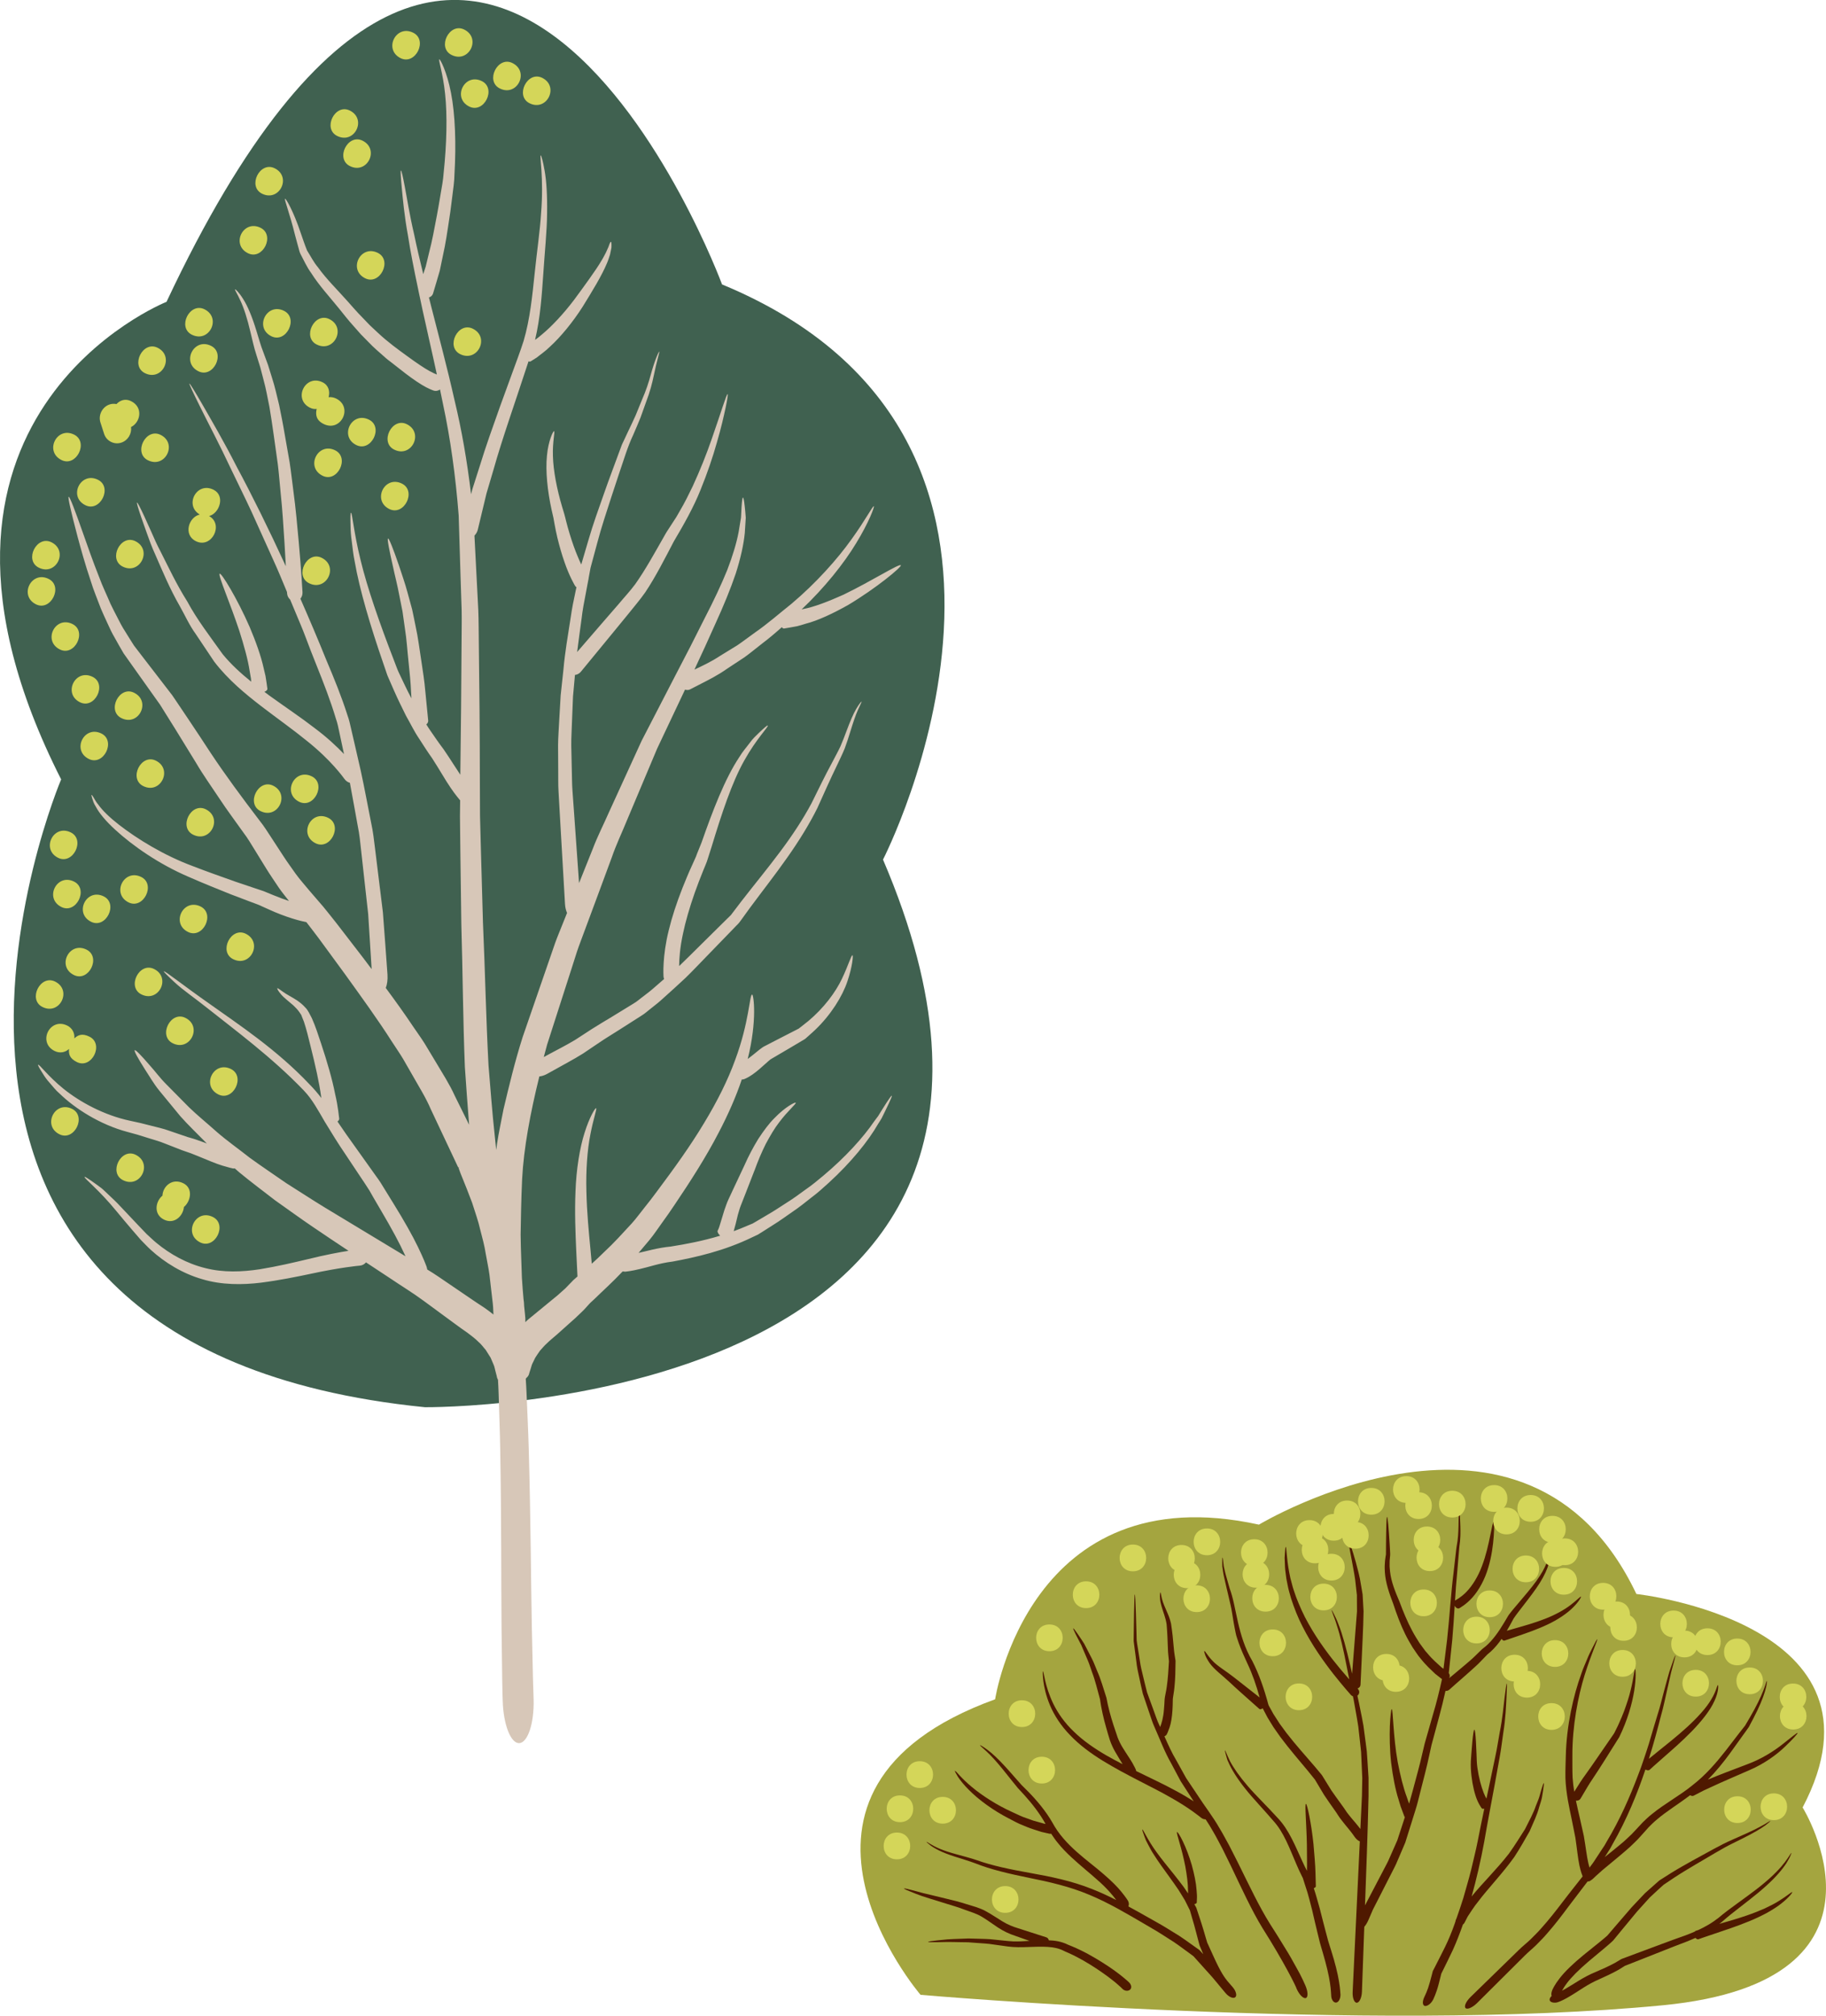 <svg width="87" height="96" viewBox="0 0 87 96" fill="none" xmlns="http://www.w3.org/2000/svg">
<g clip-path="url(#clip0)">
<path d="M20.247 67.02C20.247 67.02 53.383 67.337 42.071 40.939C42.071 40.939 52.35 20.973 34.402 13.546C34.402 13.546 22.914 -17.483 7.934 14.375C7.934 14.375 -5.843 19.85 2.913 37.119C2.913 37.119 -8.571 64.121 20.247 67.02Z" fill="#406150"/>
<path d="M27.203 46.22C27.299 45.919 27.396 45.618 27.492 45.316C27.592 45.015 27.711 44.718 27.819 44.419C28.041 43.82 28.264 43.219 28.488 42.619C28.711 42.018 28.933 41.417 29.154 40.819C29.362 40.214 29.638 39.644 29.875 39.06C30.363 37.901 30.845 36.758 31.309 35.654C31.767 34.681 32.214 33.742 32.639 32.842C32.715 32.87 32.797 32.872 32.878 32.833C32.9 32.822 33.09 32.722 33.409 32.56C33.728 32.395 34.178 32.178 34.666 31.833C34.915 31.669 35.182 31.493 35.467 31.306C35.742 31.109 36.016 30.879 36.306 30.654C36.625 30.415 36.938 30.149 37.25 29.871C37.281 29.91 37.316 29.938 37.355 29.934C37.368 29.932 37.476 29.912 37.658 29.882C37.749 29.865 37.858 29.845 37.982 29.823C38.105 29.795 38.238 29.75 38.385 29.706C38.98 29.555 39.711 29.205 40.399 28.819C41.762 28.006 42.964 27.002 42.921 26.922C42.864 26.818 41.549 27.664 40.187 28.323C39.499 28.631 38.8 28.908 38.251 29.01C38.231 29.015 38.214 29.019 38.194 29.023C39.284 27.995 40.215 26.827 40.794 25.866C41.408 24.864 41.671 24.127 41.636 24.11C41.582 24.082 41.235 24.767 40.564 25.693C39.902 26.623 38.882 27.768 37.724 28.744C37.127 29.221 36.547 29.73 35.959 30.134C35.668 30.342 35.395 30.554 35.124 30.736C34.846 30.905 34.583 31.068 34.338 31.218C33.859 31.536 33.422 31.729 33.114 31.877C33.103 31.881 33.097 31.886 33.086 31.89C33.44 31.133 33.774 30.411 34.076 29.726C34.475 28.856 34.809 28.043 35.056 27.312C35.291 26.577 35.434 25.92 35.486 25.378C35.504 25.107 35.519 24.866 35.532 24.656C35.519 24.448 35.499 24.27 35.484 24.127C35.454 23.843 35.425 23.696 35.399 23.698C35.373 23.7 35.352 23.854 35.332 24.134C35.326 24.272 35.317 24.444 35.306 24.645C35.273 24.845 35.234 25.075 35.193 25.333C35.096 25.845 34.915 26.458 34.648 27.152C34.366 27.844 34.006 28.611 33.566 29.459C33.351 29.884 33.127 30.326 32.897 30.784C32.659 31.244 32.413 31.716 32.16 32.204C31.654 33.182 31.122 34.212 30.571 35.279C30.068 36.376 29.549 37.51 29.022 38.666C28.768 39.247 28.473 39.817 28.245 40.42C28.028 40.964 27.809 41.511 27.589 42.057C27.535 41.29 27.451 40.097 27.346 38.636C27.325 38.319 27.301 37.992 27.275 37.653C27.249 37.315 27.255 36.966 27.242 36.608C27.233 36.25 27.227 35.882 27.218 35.507C27.214 35.132 27.242 34.748 27.253 34.357C27.268 33.967 27.283 33.57 27.301 33.169C27.331 32.831 27.362 32.486 27.394 32.144C27.494 32.135 27.596 32.085 27.672 31.996C27.709 31.951 28.321 31.207 29.219 30.114C29.443 29.841 29.686 29.546 29.94 29.234C30.191 28.915 30.486 28.579 30.742 28.212C31.246 27.458 31.671 26.61 32.105 25.784C32.572 24.997 33.051 24.151 33.375 23.336C33.709 22.516 33.971 21.738 34.16 21.059C34.358 20.385 34.488 19.812 34.573 19.411C34.655 19.01 34.692 18.778 34.668 18.771C34.614 18.754 34.351 19.652 33.891 20.963C33.663 21.62 33.366 22.373 33.006 23.154C32.819 23.542 32.624 23.939 32.396 24.325C32.29 24.524 32.172 24.715 32.044 24.901L31.86 25.185L31.767 25.328C31.73 25.385 31.719 25.407 31.706 25.43L31.663 25.506C31.194 26.328 30.749 27.141 30.261 27.828C30.007 28.169 29.733 28.457 29.48 28.763C29.215 29.069 28.965 29.357 28.731 29.626C28.206 30.235 27.78 30.728 27.498 31.053C27.561 30.53 27.637 30.008 27.707 29.483C27.754 29.069 27.83 28.661 27.911 28.256C27.95 28.043 27.989 27.833 28.03 27.622C28.041 27.594 28.045 27.57 28.043 27.547C28.073 27.38 28.106 27.21 28.136 27.044C28.355 26.256 28.544 25.474 28.785 24.732C29.026 23.991 29.252 23.273 29.482 22.596C29.714 21.92 29.903 21.271 30.17 20.71C30.291 20.424 30.413 20.153 30.517 19.888C30.612 19.621 30.703 19.37 30.788 19.131C30.97 18.659 31.077 18.24 31.15 17.884C31.294 17.175 31.437 16.755 31.411 16.744C31.391 16.729 31.196 17.145 31.007 17.843C30.91 18.197 30.788 18.585 30.584 19.049C30.491 19.279 30.391 19.524 30.285 19.782C30.174 20.038 30.041 20.302 29.911 20.58C29.846 20.718 29.779 20.859 29.712 21.005L29.66 21.113L29.623 21.195L29.599 21.263C29.571 21.341 29.542 21.419 29.512 21.497C29.397 21.811 29.276 22.137 29.152 22.471C28.902 23.136 28.657 23.856 28.395 24.596C28.138 25.324 27.93 26.105 27.694 26.885C27.642 26.775 27.585 26.651 27.529 26.512C27.398 26.207 27.268 25.838 27.145 25.437C27.086 25.237 27.023 25.027 26.971 24.814C26.943 24.7 26.925 24.617 26.884 24.474L26.787 24.153C26.53 23.292 26.361 22.405 26.344 21.718C26.32 21.031 26.454 20.558 26.396 20.536C26.363 20.515 26.125 20.974 26.059 21.705C25.986 22.431 26.083 23.381 26.283 24.29L26.361 24.63C26.368 24.66 26.376 24.693 26.372 24.68L26.387 24.767L26.418 24.94C26.457 25.17 26.507 25.391 26.556 25.608C26.661 26.037 26.776 26.434 26.895 26.77C27.127 27.447 27.39 27.891 27.412 27.92C27.424 27.941 27.444 27.952 27.466 27.963C27.453 28.028 27.44 28.091 27.424 28.156C27.335 28.57 27.249 28.986 27.192 29.401C27.064 30.231 26.917 31.059 26.845 31.89C26.799 32.304 26.756 32.714 26.713 33.119C26.689 33.527 26.667 33.93 26.643 34.327C26.626 34.724 26.591 35.114 26.589 35.498C26.591 35.882 26.593 36.257 26.596 36.623C26.602 36.988 26.589 37.347 26.611 37.69C26.63 38.033 26.65 38.362 26.667 38.681C26.812 41.216 26.912 42.944 26.919 43.046C26.927 43.211 26.964 43.358 27.017 43.48C26.945 43.657 26.873 43.837 26.802 44.015C26.684 44.317 26.556 44.611 26.448 44.915C26.342 45.221 26.238 45.524 26.133 45.826C25.715 47.038 25.302 48.23 24.903 49.388C24.53 50.557 24.252 51.724 23.989 52.832C23.883 53.4 23.759 53.942 23.679 54.486C23.668 54.582 23.655 54.675 23.644 54.768C23.614 54.523 23.592 54.276 23.566 54.029C23.449 52.964 23.369 51.843 23.275 50.735C23.156 48.51 23.113 46.231 23.011 43.95C22.978 42.816 22.948 41.682 22.915 40.554C22.9 39.991 22.885 39.427 22.87 38.865C22.867 38.302 22.865 37.74 22.863 37.183C22.861 34.947 22.841 32.746 22.813 30.617C22.805 30.086 22.809 29.557 22.787 29.034C22.761 28.512 22.735 27.995 22.707 27.484C22.672 26.814 22.637 26.159 22.605 25.508C22.677 25.435 22.737 25.341 22.765 25.224C22.774 25.19 22.846 24.89 22.965 24.39C23.026 24.14 23.097 23.839 23.18 23.496C23.28 23.158 23.393 22.778 23.514 22.366C23.92 20.914 24.564 19.107 25.181 17.21C25.218 17.223 25.255 17.227 25.285 17.21C25.298 17.204 25.402 17.136 25.578 17.026C25.736 16.893 25.979 16.735 26.22 16.495C26.721 16.035 27.286 15.35 27.756 14.615C28.214 13.873 28.666 13.142 28.918 12.537C28.983 12.39 29.024 12.247 29.065 12.123C29.093 11.995 29.117 11.887 29.132 11.798C29.139 11.616 29.132 11.518 29.108 11.516C29.082 11.514 29.041 11.605 28.991 11.757C28.956 11.835 28.915 11.928 28.865 12.036C28.805 12.143 28.75 12.266 28.668 12.394C28.518 12.657 28.31 12.954 28.082 13.277C27.848 13.6 27.6 13.953 27.351 14.283C26.847 14.948 26.281 15.553 25.808 15.94C25.697 16.039 25.591 16.117 25.493 16.187C25.747 15.124 25.814 14.053 25.884 13.058C25.953 12 26.059 11.011 26.066 10.163C26.079 9.315 26.036 8.613 25.949 8.133C25.869 7.654 25.782 7.394 25.762 7.398C25.701 7.411 25.916 8.48 25.78 10.15C25.73 10.985 25.584 11.95 25.474 13.021C25.363 14.077 25.255 15.194 24.948 16.236C24.786 16.744 24.58 17.282 24.389 17.809C24.198 18.335 24.009 18.856 23.824 19.359C23.464 20.369 23.126 21.317 22.872 22.152C22.739 22.568 22.618 22.95 22.509 23.29C22.485 23.379 22.466 23.457 22.444 23.54C22.256 21.959 21.995 20.465 21.665 19.097C21.296 17.451 20.89 15.961 20.554 14.632C20.513 14.472 20.476 14.322 20.437 14.166C20.526 14.138 20.6 14.077 20.63 13.986C20.637 13.964 20.693 13.773 20.788 13.457C20.834 13.298 20.89 13.108 20.953 12.893C20.999 12.674 21.049 12.429 21.105 12.162C21.227 11.631 21.318 11.011 21.416 10.352C21.47 10.022 21.505 9.679 21.552 9.335C21.596 8.988 21.648 8.639 21.654 8.281C21.737 6.867 21.689 5.453 21.489 4.43C21.294 3.402 20.964 2.806 20.934 2.823C20.873 2.851 21.105 3.469 21.207 4.475C21.316 5.477 21.285 6.856 21.138 8.231C21.116 8.571 21.049 8.914 20.992 9.25C20.932 9.588 20.884 9.92 20.819 10.243C20.697 10.887 20.587 11.492 20.452 11.997C20.391 12.253 20.335 12.487 20.283 12.696C20.239 12.828 20.2 12.945 20.166 13.056C19.997 12.368 19.849 11.735 19.734 11.173C19.508 10.213 19.393 9.439 19.291 8.916C19.194 8.394 19.128 8.114 19.102 8.118C19.076 8.123 19.092 8.407 19.142 8.94C19.194 9.473 19.261 10.261 19.441 11.239C19.556 11.995 19.732 12.865 19.936 13.836C19.936 13.845 19.94 13.851 19.94 13.858C20.001 14.146 20.064 14.441 20.129 14.747C20.335 15.697 20.578 16.733 20.815 17.837C20.745 17.811 20.632 17.763 20.465 17.672C20.203 17.527 19.836 17.279 19.402 16.961C18.951 16.633 18.467 16.286 17.985 15.831C17.863 15.718 17.74 15.603 17.616 15.486C17.497 15.363 17.377 15.239 17.256 15.111C17.011 14.864 16.776 14.591 16.537 14.322C16.058 13.784 15.546 13.285 15.157 12.741C14.94 12.485 14.797 12.193 14.63 11.93C14.515 11.65 14.422 11.36 14.331 11.104C13.983 10.059 13.621 9.443 13.582 9.467C13.532 9.497 13.797 10.135 14.057 11.197C14.094 11.329 14.131 11.47 14.17 11.614C14.189 11.685 14.211 11.759 14.231 11.835C14.257 11.911 14.257 11.976 14.318 12.099C14.474 12.388 14.615 12.715 14.823 12.997C15.205 13.602 15.698 14.131 16.147 14.686C16.375 14.968 16.594 15.252 16.839 15.521C16.958 15.655 17.078 15.792 17.195 15.924C17.321 16.05 17.442 16.176 17.564 16.299C17.798 16.551 18.065 16.77 18.306 16.985C18.423 17.095 18.553 17.191 18.662 17.273C18.775 17.362 18.885 17.449 18.992 17.531C19.419 17.872 19.801 18.149 20.101 18.329C20.398 18.511 20.626 18.589 20.652 18.598C20.76 18.639 20.88 18.613 20.964 18.548C21.012 18.776 21.06 18.999 21.105 19.233C21.457 20.872 21.706 22.655 21.854 24.55C21.884 25.515 21.915 26.506 21.945 27.521C21.96 28.028 21.978 28.54 21.995 29.058C22.006 29.576 21.991 30.103 21.991 30.632C21.98 32.657 21.962 34.754 21.932 36.897C21.722 36.587 21.468 36.172 21.134 35.684C20.917 35.398 20.715 35.105 20.502 34.793C20.435 34.702 20.374 34.598 20.313 34.501C20.37 34.453 20.404 34.392 20.402 34.327C20.398 34.292 20.341 33.718 20.259 32.872C20.224 32.449 20.148 31.963 20.07 31.448C19.986 30.929 19.925 30.381 19.803 29.834C19.747 29.561 19.695 29.288 19.636 29.023C19.565 28.761 19.493 28.503 19.426 28.253C19.293 27.755 19.128 27.306 19.003 26.916C18.736 26.142 18.536 25.632 18.488 25.647C18.438 25.662 18.545 26.2 18.727 27C18.809 27.399 18.935 27.861 19.026 28.36C19.076 28.609 19.126 28.865 19.178 29.125C19.215 29.39 19.254 29.656 19.291 29.925C19.378 30.456 19.408 31.014 19.465 31.523C19.517 32.037 19.569 32.519 19.584 32.937C19.591 33.05 19.597 33.158 19.604 33.26C19.493 33.052 19.384 32.84 19.28 32.618C19.185 32.419 19.087 32.217 18.992 32.013C18.911 31.836 18.831 31.599 18.749 31.393C18.093 29.7 17.497 27.995 17.178 26.666C16.85 25.341 16.785 24.413 16.72 24.418C16.694 24.42 16.689 24.652 16.702 25.059C16.704 25.265 16.72 25.513 16.761 25.792C16.798 26.072 16.826 26.393 16.898 26.733C17.134 28.104 17.666 29.871 18.26 31.588L18.371 31.912C18.412 32.022 18.432 32.115 18.497 32.258C18.588 32.467 18.679 32.675 18.77 32.883C18.951 33.297 19.152 33.698 19.343 34.086C19.56 34.464 19.74 34.845 19.968 35.177C20.185 35.517 20.394 35.84 20.582 36.101C20.94 36.651 21.227 37.168 21.472 37.521C21.711 37.879 21.897 38.076 21.91 38.102C21.915 38.106 21.919 38.109 21.924 38.113C21.921 38.369 21.917 38.623 21.915 38.881C21.921 39.447 21.928 40.017 21.934 40.585C21.95 41.723 21.965 42.868 21.98 44.013C22.047 46.268 22.058 48.551 22.149 50.817C22.214 51.741 22.275 52.645 22.351 53.567C22.13 53.118 21.902 52.658 21.667 52.185C21.42 51.635 21.071 51.099 20.743 50.546C20.576 50.271 20.409 49.991 20.239 49.709C20.066 49.432 19.873 49.169 19.688 48.896C19.274 48.276 18.831 47.662 18.38 47.051C18.445 46.89 18.477 46.667 18.462 46.42C18.458 46.361 18.421 45.843 18.358 44.982C18.326 44.553 18.287 44.037 18.243 43.449C18.172 42.864 18.089 42.209 18.002 41.496C17.959 41.14 17.911 40.769 17.866 40.388C17.818 40.006 17.776 39.609 17.688 39.212C17.527 38.414 17.377 37.571 17.188 36.706C17.089 36.274 16.989 35.836 16.887 35.394C16.835 35.173 16.785 34.949 16.733 34.726C16.681 34.503 16.635 34.277 16.553 34.058C16.27 33.167 15.915 32.302 15.554 31.45C15.153 30.456 14.734 29.472 14.313 28.514C14.38 28.433 14.419 28.323 14.413 28.204C14.404 28.145 14.361 27.178 14.229 25.76C14.163 25.051 14.094 24.231 13.975 23.357C13.916 22.922 13.87 22.471 13.799 22.015C13.721 21.562 13.638 21.102 13.558 20.645C13.482 20.185 13.389 19.73 13.298 19.281C13.187 18.836 13.094 18.396 12.957 17.984C12.892 17.778 12.829 17.574 12.768 17.375C12.697 17.18 12.625 16.989 12.558 16.805C12.412 16.442 12.321 16.076 12.215 15.749C12.015 15.089 11.794 14.563 11.583 14.237C11.379 13.908 11.214 13.767 11.201 13.778C11.173 13.802 11.299 13.973 11.453 14.315C11.614 14.654 11.783 15.168 11.937 15.833C12.024 16.169 12.089 16.527 12.226 16.935C12.284 17.119 12.343 17.308 12.403 17.501C12.456 17.698 12.508 17.9 12.56 18.104C12.675 18.511 12.746 18.947 12.838 19.383C12.909 19.827 12.983 20.278 13.044 20.736C13.107 21.191 13.172 21.649 13.235 22.1C13.291 22.551 13.324 23 13.367 23.431C13.46 24.296 13.506 25.112 13.552 25.816C13.58 26.248 13.601 26.632 13.619 26.968C12.809 25.205 12.006 23.581 11.286 22.243C10.661 21.016 10.082 20.031 9.684 19.335C9.285 18.643 9.046 18.253 9.025 18.266C9.003 18.279 9.196 18.695 9.554 19.413C9.908 20.133 10.446 21.139 11.03 22.386C11.325 23.006 11.659 23.672 11.991 24.387C12.317 25.107 12.657 25.866 13.013 26.651C13.241 27.148 13.456 27.668 13.673 28.193C13.675 28.219 13.675 28.241 13.677 28.247C13.684 28.375 13.74 28.481 13.823 28.553C13.899 28.735 13.972 28.915 14.051 29.099C14.222 29.52 14.409 29.932 14.569 30.368C14.734 30.801 14.897 31.239 15.073 31.666C15.42 32.529 15.752 33.382 16.006 34.234C16.082 34.442 16.123 34.667 16.171 34.889C16.218 35.11 16.266 35.331 16.312 35.55C16.338 35.671 16.364 35.791 16.39 35.912C16.056 35.563 15.591 35.123 14.992 34.676C14.365 34.19 13.612 33.687 12.835 33.128C12.757 33.072 12.677 33.009 12.597 32.95C12.686 32.913 12.744 32.861 12.74 32.803C12.738 32.792 12.723 32.686 12.699 32.51C12.686 32.423 12.67 32.317 12.651 32.2C12.623 32.085 12.592 31.955 12.56 31.812C12.436 31.244 12.182 30.537 11.894 29.858C11.303 28.507 10.553 27.28 10.468 27.323C10.37 27.373 10.956 28.692 11.405 30.051C11.622 30.732 11.815 31.422 11.894 31.953C11.917 32.085 11.937 32.206 11.957 32.315C11.961 32.369 11.965 32.421 11.97 32.467C11.486 32.076 11.015 31.651 10.613 31.161C10.017 30.324 9.385 29.509 8.923 28.646C8.402 27.822 8.018 26.991 7.664 26.296C7.48 25.948 7.334 25.621 7.208 25.328C7.076 25.038 6.963 24.784 6.868 24.576C6.675 24.16 6.553 23.925 6.529 23.936C6.505 23.947 6.579 24.199 6.729 24.637C6.805 24.856 6.898 25.118 7.007 25.422C7.113 25.725 7.239 26.066 7.404 26.426C7.723 27.15 8.072 28.009 8.567 28.869C8.812 29.301 9.018 29.773 9.326 30.196C9.617 30.63 9.912 31.072 10.207 31.512C10.874 32.382 11.698 33.056 12.471 33.651C13.245 34.242 13.979 34.761 14.573 35.246C15.782 36.198 16.37 37.046 16.407 37.092C16.474 37.189 16.57 37.257 16.67 37.282C16.804 37.987 16.924 38.679 17.045 39.336C17.128 39.731 17.165 40.123 17.206 40.502C17.247 40.882 17.288 41.246 17.327 41.6C17.405 42.304 17.477 42.953 17.542 43.532C17.579 44.115 17.612 44.627 17.638 45.052C17.668 45.54 17.692 45.91 17.707 46.155C17.577 45.982 17.447 45.811 17.317 45.637C16.902 45.097 16.483 44.555 16.064 44.011C15.845 43.738 15.63 43.456 15.407 43.189L14.732 42.406C14.519 42.144 14.287 41.892 14.092 41.621C13.901 41.344 13.708 41.09 13.517 40.795C13.326 40.505 13.137 40.214 12.948 39.923C12.759 39.635 12.577 39.34 12.362 39.074C11.525 37.978 10.748 36.929 10.032 35.851C9.676 35.312 9.333 34.778 8.981 34.262C8.808 34.004 8.636 33.748 8.465 33.494C8.38 33.369 8.296 33.243 8.211 33.119C8.12 33 8.029 32.881 7.938 32.764C7.577 32.295 7.226 31.84 6.887 31.4C6.718 31.181 6.551 30.964 6.388 30.751C6.241 30.528 6.106 30.3 5.967 30.079C5.824 29.862 5.707 29.637 5.596 29.414C5.483 29.19 5.366 28.978 5.266 28.761C5.082 28.323 4.88 27.915 4.735 27.514C4.42 26.723 4.177 26.018 3.973 25.443C3.569 24.288 3.32 23.644 3.272 23.659C3.224 23.678 3.378 24.351 3.691 25.541C3.851 26.135 4.049 26.859 4.327 27.681C4.45 28.095 4.637 28.527 4.806 28.984C4.9 29.212 5.01 29.44 5.117 29.676C5.223 29.912 5.334 30.153 5.475 30.389C5.609 30.626 5.742 30.871 5.889 31.116C6.054 31.348 6.221 31.586 6.393 31.827C6.709 32.271 7.037 32.733 7.373 33.206C7.456 33.323 7.54 33.44 7.625 33.559C7.703 33.685 7.784 33.811 7.862 33.939C8.02 34.195 8.183 34.453 8.346 34.713C8.673 35.244 9.005 35.786 9.346 36.339C9.671 36.897 10.073 37.456 10.45 38.026L10.739 38.453L11.025 38.855C11.216 39.121 11.41 39.39 11.603 39.659C11.805 39.921 11.972 40.212 12.15 40.498C12.325 40.784 12.501 41.071 12.679 41.357C12.853 41.641 13.083 41.973 13.284 42.276C13.441 42.502 13.606 42.703 13.768 42.909C13.549 42.838 13.302 42.747 13.028 42.634C12.898 42.582 12.764 42.526 12.627 42.469L12.568 42.445L12.492 42.419L12.384 42.383C12.31 42.359 12.236 42.333 12.163 42.309C11.863 42.209 11.546 42.103 11.221 41.992C10.57 41.76 9.858 41.511 9.181 41.248C7.81 40.739 6.544 39.96 5.663 39.275C5.223 38.933 4.882 38.601 4.683 38.321C4.57 38.191 4.511 38.063 4.459 37.981C4.409 37.898 4.377 37.855 4.364 37.859C4.351 37.864 4.361 37.916 4.39 38.013C4.42 38.109 4.461 38.258 4.559 38.408C4.728 38.735 5.054 39.117 5.479 39.507C6.319 40.281 7.584 41.16 8.977 41.756C9.678 42.066 10.342 42.328 10.997 42.593C11.327 42.718 11.648 42.84 11.952 42.955C12.028 42.983 12.104 43.011 12.178 43.039L12.289 43.081L12.317 43.092L12.33 43.096C12.319 43.092 12.317 43.092 12.317 43.092L12.36 43.111C12.499 43.174 12.633 43.235 12.764 43.293C13.643 43.701 14.361 43.874 14.595 43.918L14.602 43.924C14.812 44.187 15.003 44.451 15.205 44.713C15.613 45.269 16.019 45.824 16.422 46.374C17.217 47.478 18 48.554 18.688 49.633C18.861 49.902 19.046 50.165 19.207 50.434C19.363 50.705 19.517 50.971 19.669 51.238C19.97 51.771 20.287 52.27 20.528 52.834C20.784 53.378 21.036 53.909 21.277 54.423C21.398 54.679 21.518 54.933 21.635 55.182C21.693 55.306 21.752 55.429 21.808 55.551L21.83 55.596C21.832 55.601 21.848 55.601 21.85 55.605C21.845 55.592 21.854 55.572 21.86 55.59L21.867 55.609C21.869 55.614 21.854 55.616 21.854 55.616L21.86 55.653L21.939 55.872C22.156 56.405 22.329 56.837 22.494 57.281C22.633 57.726 22.787 58.142 22.878 58.554C22.985 58.962 23.087 59.341 23.143 59.71C23.206 60.074 23.28 60.406 23.321 60.716C23.388 61.297 23.44 61.763 23.482 62.11C23.486 62.166 23.49 62.218 23.495 62.27C23.501 62.405 23.505 62.52 23.51 62.605C23.373 62.494 23.23 62.388 23.084 62.286C22.865 62.145 22.64 61.993 22.407 61.835C21.941 61.518 21.437 61.175 20.906 60.813C20.73 60.692 20.543 60.575 20.355 60.46C20.348 60.414 20.337 60.367 20.322 60.319C20.309 60.282 20.179 59.931 19.916 59.391C19.656 58.849 19.248 58.127 18.74 57.307C18.614 57.101 18.484 56.889 18.347 56.67C18.217 56.449 18.074 56.223 17.907 56C17.588 55.553 17.253 55.085 16.911 54.603C16.633 54.219 16.353 53.823 16.079 53.413C16.134 53.374 16.166 53.324 16.162 53.272C16.149 53.248 16.123 52.756 15.964 52.09C15.834 51.416 15.583 50.551 15.303 49.712C15.166 49.3 15.029 48.87 14.858 48.491C14.758 48.309 14.68 48.111 14.543 47.981C14.419 47.84 14.281 47.734 14.15 47.643C13.886 47.472 13.645 47.357 13.486 47.237C13.326 47.127 13.232 47.049 13.213 47.068C13.196 47.081 13.25 47.196 13.389 47.355C13.525 47.519 13.76 47.691 13.975 47.881C14.079 47.979 14.183 48.085 14.272 48.215L14.339 48.315C14.352 48.337 14.352 48.328 14.359 48.35L14.38 48.408C14.413 48.491 14.445 48.573 14.48 48.658C14.602 49.02 14.699 49.43 14.808 49.872C15.021 50.722 15.211 51.563 15.3 52.22C15.305 52.246 15.309 52.268 15.311 52.294C15.14 52.071 14.956 51.854 14.756 51.652C13.185 49.983 11.345 48.779 10.021 47.834C8.684 46.899 7.842 46.216 7.807 46.262C7.792 46.281 7.983 46.474 8.337 46.799C8.686 47.127 9.257 47.517 9.899 48.027C11.18 49.048 12.946 50.343 14.472 51.932L14.493 51.956C14.875 52.355 15.157 52.879 15.47 53.417C15.789 53.942 16.116 54.473 16.451 54.963C16.776 55.445 17.084 55.922 17.386 56.366C17.46 56.477 17.529 56.592 17.601 56.698C17.668 56.813 17.731 56.93 17.796 57.041C17.926 57.264 18.052 57.481 18.174 57.687C18.662 58.513 19.042 59.218 19.276 59.736C19.291 59.768 19.304 59.801 19.319 59.831C19.278 59.805 19.237 59.781 19.196 59.755C18.009 59.04 16.748 58.276 15.489 57.517C14.862 57.136 14.252 56.733 13.64 56.349C13.048 55.939 12.458 55.544 11.902 55.141C11.364 54.716 10.817 54.332 10.34 53.918C9.869 53.497 9.402 53.118 9.003 52.732C8.61 52.335 8.252 51.971 7.933 51.65C7.61 51.329 7.38 51.004 7.156 50.761C6.727 50.262 6.46 49.987 6.419 50.017C6.377 50.048 6.56 50.384 6.92 50.952C7.106 51.229 7.306 51.594 7.599 51.953C7.894 52.313 8.228 52.717 8.591 53.159C8.964 53.582 9.405 53.998 9.854 54.458C9.799 54.438 9.747 54.419 9.689 54.397C9.569 54.356 9.444 54.31 9.316 54.265C9.253 54.241 9.181 54.224 9.112 54.202C9.055 54.187 8.997 54.17 8.938 54.152C8.665 54.059 8.376 53.961 8.079 53.859C7.784 53.747 7.469 53.686 7.156 53.602C6.84 53.517 6.523 53.443 6.21 53.38C4.952 53.116 3.799 52.476 3.033 51.86C2.265 51.24 1.872 50.67 1.816 50.711C1.794 50.726 1.877 50.878 2.042 51.134C2.12 51.264 2.224 51.416 2.367 51.572C2.506 51.728 2.649 51.923 2.845 52.088C3.58 52.801 4.761 53.558 6.065 53.907L6.547 54.039C6.698 54.087 6.85 54.133 7 54.18C7.297 54.278 7.603 54.352 7.875 54.469C8.152 54.577 8.419 54.681 8.675 54.781C8.816 54.831 8.953 54.879 9.088 54.924C9.207 54.972 9.324 55.017 9.437 55.063C9.891 55.249 10.288 55.421 10.591 55.512C10.895 55.605 11.086 55.648 11.11 55.651C11.136 55.655 11.16 55.648 11.184 55.644C11.256 55.707 11.327 55.768 11.397 55.831C11.939 56.279 12.521 56.713 13.104 57.164C13.703 57.585 14.307 58.029 14.921 58.443C15.478 58.823 16.045 59.2 16.605 59.571C16.177 59.638 15.502 59.762 14.691 59.963C14.005 60.126 13.222 60.312 12.38 60.449C11.538 60.577 10.644 60.616 9.776 60.393C8.91 60.18 8.105 59.736 7.447 59.189C7.282 59.053 7.133 58.903 6.978 58.764C6.833 58.612 6.692 58.465 6.555 58.322C6.282 58.031 6.021 57.758 5.783 57.505C5.548 57.246 5.312 57.034 5.11 56.841C5.006 56.746 4.915 56.65 4.821 56.577C4.724 56.505 4.635 56.44 4.554 56.381C4.231 56.149 4.045 56.028 4.029 56.05C3.99 56.112 4.698 56.639 5.572 57.711C5.794 57.979 6.032 58.268 6.299 58.576C6.432 58.73 6.568 58.886 6.707 59.048C6.861 59.202 7.013 59.369 7.18 59.521C7.851 60.135 8.704 60.655 9.635 60.922C10.563 61.204 11.566 61.195 12.44 61.087C13.321 60.974 14.129 60.807 14.812 60.664C16.181 60.367 17.097 60.278 17.154 60.276C17.269 60.265 17.369 60.204 17.438 60.122C17.813 60.369 18.184 60.614 18.543 60.85C19.113 61.236 19.68 61.579 20.192 61.958C20.704 62.336 21.192 62.691 21.641 63.023C21.867 63.19 22.084 63.346 22.292 63.489C22.481 63.632 22.65 63.76 22.785 63.897C22.937 64.023 23.03 64.168 23.141 64.289C23.23 64.424 23.306 64.549 23.377 64.664C23.432 64.79 23.479 64.903 23.521 65.001C23.566 65.098 23.575 65.2 23.599 65.276C23.64 65.43 23.664 65.521 23.668 65.54C23.675 65.603 23.696 65.66 23.727 65.716C23.738 65.933 23.751 66.154 23.757 66.371C23.783 67.297 23.82 68.19 23.833 69.053C23.894 72.503 23.874 75.424 23.896 77.512C23.916 79.602 23.942 80.86 23.952 81.003C23.983 82.141 24.339 83.043 24.744 83.017C25.15 82.991 25.454 82.061 25.424 80.938C25.415 80.799 25.378 79.552 25.339 77.475C25.298 75.393 25.289 72.481 25.192 69.001C25.168 68.132 25.122 67.227 25.085 66.293C25.079 66.091 25.061 65.881 25.05 65.677C25.057 65.664 25.059 65.651 25.066 65.638C25.146 65.573 25.2 65.493 25.215 65.406C25.215 65.389 25.246 65.315 25.285 65.185C25.309 65.122 25.322 65.037 25.361 64.951C25.402 64.866 25.45 64.771 25.502 64.662C25.563 64.558 25.645 64.454 25.725 64.331C25.829 64.222 25.923 64.094 26.064 63.971C26.129 63.908 26.198 63.843 26.283 63.773C26.37 63.697 26.461 63.621 26.554 63.541C26.728 63.385 26.91 63.222 27.101 63.051C27.199 62.964 27.299 62.876 27.398 62.787C27.5 62.689 27.607 62.589 27.713 62.487C27.819 62.392 27.924 62.266 28.03 62.151C28.169 61.997 28.165 62.017 28.301 61.887C28.724 61.473 29.187 61.061 29.634 60.586C29.64 60.577 29.649 60.571 29.657 60.562C29.675 60.542 29.744 60.568 29.796 60.564C29.827 60.562 30.089 60.534 30.493 60.436C30.896 60.347 31.433 60.156 32.034 60.085L32.057 60.081C33.132 59.881 34.499 59.58 35.853 58.92L36.107 58.801L36.346 58.652L36.823 58.348C37.144 58.151 37.45 57.925 37.758 57.713C38.071 57.505 38.364 57.266 38.654 57.038C38.95 56.817 39.223 56.572 39.486 56.331C40.54 55.369 41.363 54.354 41.829 53.541C41.892 53.441 41.953 53.35 42.005 53.259C42.053 53.163 42.096 53.075 42.137 52.992C42.218 52.825 42.287 52.682 42.343 52.563C42.454 52.327 42.506 52.192 42.489 52.183C42.471 52.175 42.387 52.29 42.246 52.504C42.176 52.613 42.094 52.745 41.996 52.899C41.949 52.977 41.899 53.059 41.844 53.146C41.784 53.228 41.718 53.315 41.649 53.408C41.135 54.165 40.288 55.104 39.227 55.993C38.96 56.214 38.689 56.444 38.392 56.646C38.099 56.856 37.808 57.077 37.496 57.27C37.185 57.468 36.879 57.678 36.565 57.856L36.096 58.133L35.862 58.27L35.621 58.37C35.401 58.467 35.18 58.554 34.957 58.636C35.013 58.439 35.087 58.164 35.156 57.856C35.202 57.717 35.232 57.57 35.3 57.403C35.365 57.238 35.432 57.064 35.504 56.884C35.645 56.522 35.797 56.134 35.948 55.742L35.955 55.729C36.109 55.297 36.291 54.87 36.487 54.477C36.695 54.094 36.901 53.734 37.122 53.454C37.55 52.882 37.945 52.574 37.91 52.517C37.893 52.478 37.431 52.699 36.907 53.242C36.639 53.504 36.382 53.857 36.129 54.241C35.888 54.634 35.66 55.065 35.467 55.503C35.289 55.883 35.111 56.26 34.946 56.611C34.861 56.791 34.781 56.965 34.705 57.129C34.627 57.292 34.57 57.481 34.512 57.637C34.421 57.934 34.345 58.183 34.291 58.361C34.241 58.539 34.195 58.595 34.193 58.612C34.169 58.669 34.221 58.762 34.312 58.851C33.474 59.105 32.661 59.257 31.973 59.365L32.003 59.363C31.305 59.428 30.797 59.593 30.426 59.669C30.597 59.469 30.768 59.265 30.94 59.059C31.159 58.797 31.348 58.504 31.552 58.224C31.758 57.943 31.953 57.661 32.14 57.381C32.904 56.251 33.646 55.091 34.238 53.948C34.698 53.072 35.074 52.212 35.343 51.409C35.373 51.411 35.404 51.411 35.432 51.401C35.46 51.396 35.638 51.325 35.849 51.177C36.057 51.034 36.313 50.806 36.586 50.559C36.617 50.533 36.649 50.505 36.682 50.477C36.693 50.468 36.708 50.457 36.701 50.459L36.767 50.42C36.853 50.368 36.944 50.316 37.036 50.262C37.22 50.154 37.415 50.039 37.615 49.922C37.815 49.803 38.023 49.681 38.231 49.557C38.266 49.538 38.383 49.471 38.416 49.43L38.557 49.304C38.65 49.219 38.748 49.137 38.839 49.048C39.581 48.341 40.139 47.452 40.377 46.73C40.62 46.008 40.655 45.503 40.618 45.496C40.557 45.479 40.427 45.958 40.119 46.606C39.813 47.257 39.245 48.016 38.513 48.627C38.422 48.703 38.327 48.775 38.233 48.849L38.092 48.959C38.069 48.979 38.056 48.989 38.056 48.987C38.051 48.989 38.047 48.992 38.038 48.996L37.997 49.018C37.782 49.128 37.569 49.237 37.363 49.343C37.157 49.449 36.957 49.551 36.769 49.649C36.673 49.699 36.582 49.746 36.493 49.792L36.426 49.826C36.369 49.852 36.346 49.874 36.313 49.894C36.267 49.928 36.222 49.961 36.178 49.995C35.955 50.178 35.773 50.325 35.625 50.434C36.087 48.593 35.905 47.357 35.836 47.367C35.708 47.363 35.703 48.679 35.017 50.507C34.685 51.422 34.178 52.448 33.535 53.504C32.9 54.564 32.123 55.642 31.315 56.722L31.007 57.132L30.706 57.513C30.502 57.765 30.315 58.029 30.1 58.266C29.666 58.736 29.245 59.205 28.789 59.625C28.594 59.82 28.395 60.005 28.195 60.185C28.177 59.985 28.154 59.747 28.13 59.473C28.058 58.719 27.96 57.73 27.939 56.739C27.911 55.75 27.982 54.759 28.13 54.022C28.269 53.285 28.453 52.803 28.399 52.778C28.362 52.756 28.086 53.2 27.854 53.944C27.616 54.684 27.457 55.711 27.42 56.728C27.375 57.747 27.42 58.76 27.453 59.521C27.485 60.187 27.509 60.666 27.514 60.794C27.498 60.807 27.481 60.822 27.466 60.835L27.385 60.907L27.346 60.941L27.309 60.974L27.273 61.013L27.108 61.182C27.021 61.269 26.947 61.358 26.847 61.44C26.754 61.525 26.661 61.605 26.57 61.687C26.47 61.77 26.372 61.85 26.274 61.93C25.875 62.26 25.506 62.563 25.176 62.832C25.124 62.873 25.079 62.921 25.031 62.969C25.033 62.906 25.033 62.841 25.029 62.776C25.031 62.737 25.005 62.533 24.972 62.193C24.97 62.14 24.966 62.093 24.964 62.032C24.957 61.984 24.951 61.926 24.944 61.874C24.918 61.592 24.892 61.256 24.866 60.859C24.851 60.282 24.814 59.593 24.805 58.803C24.818 58.014 24.831 57.129 24.877 56.149C24.953 54.692 25.261 53.027 25.697 51.266C25.808 51.255 25.929 51.218 26.047 51.156C26.073 51.14 26.244 51.047 26.533 50.887C26.83 50.715 27.266 50.494 27.772 50.18C28.019 50.013 28.288 49.831 28.579 49.636C28.87 49.438 29.171 49.26 29.492 49.054C29.827 48.842 30.176 48.619 30.543 48.384C30.734 48.272 30.894 48.116 31.077 47.979C31.255 47.838 31.437 47.695 31.604 47.537C31.951 47.229 32.301 46.908 32.656 46.578C33.004 46.242 33.34 45.88 33.689 45.524C34.037 45.167 34.386 44.802 34.74 44.44L35.004 44.167C35.087 44.072 35.187 44 35.278 43.863L35.723 43.248C36.326 42.432 36.951 41.639 37.511 40.839C38.075 40.041 38.572 39.236 38.96 38.451V38.449V38.447C39.282 37.731 39.581 37.061 39.867 36.474C40.006 36.177 40.145 35.899 40.249 35.639C40.349 35.372 40.427 35.121 40.499 34.889C40.642 34.427 40.764 34.056 40.877 33.809C40.987 33.559 41.065 33.425 41.048 33.414C41.039 33.406 40.935 33.523 40.794 33.763C40.651 34.004 40.497 34.373 40.328 34.826C40.243 35.053 40.152 35.296 40.043 35.546C39.935 35.78 39.779 36.059 39.631 36.346C39.323 36.914 38.995 37.584 38.641 38.304L38.652 38.28C38.251 39.028 37.745 39.796 37.17 40.563C36.597 41.333 35.957 42.107 35.33 42.916L34.863 43.529L34.829 43.575L34.777 43.627L34.642 43.759L34.373 44.024C34.015 44.377 33.659 44.731 33.307 45.078C32.986 45.392 32.674 45.711 32.357 46.01C32.361 45.661 32.396 45.134 32.539 44.475C32.659 43.894 32.852 43.228 33.099 42.523C33.227 42.174 33.359 41.812 33.509 41.45C33.577 41.27 33.67 41.09 33.728 40.882L33.911 40.307C34.377 38.772 34.872 37.261 35.462 36.218C36.044 35.173 36.63 34.607 36.58 34.553C36.562 34.533 36.411 34.663 36.154 34.908C36.026 35.032 35.866 35.177 35.721 35.381C35.575 35.58 35.382 35.791 35.226 36.055C34.54 37.081 33.952 38.62 33.427 40.123L33.203 40.678C33.166 40.786 33.151 40.819 33.101 40.928L32.978 41.201C32.81 41.563 32.661 41.929 32.518 42.285C32.236 43 32.01 43.692 31.862 44.308C31.554 45.542 31.61 46.452 31.613 46.5C31.615 46.546 31.626 46.587 31.641 46.626C31.489 46.758 31.339 46.888 31.192 47.016C31.022 47.17 30.849 47.3 30.68 47.43C30.508 47.554 30.348 47.704 30.174 47.801C29.82 48.018 29.48 48.228 29.154 48.426C28.816 48.632 28.479 48.827 28.195 49.011C27.908 49.198 27.644 49.369 27.401 49.527C26.906 49.822 26.489 50.026 26.198 50.186C26.079 50.249 25.986 50.301 25.908 50.343C25.96 50.145 26.014 49.948 26.068 49.748C26.439 48.606 26.817 47.422 27.203 46.22Z" fill="#D7C7B8"/>
<path d="M21.828 55.605C21.831 55.61 21.833 55.615 21.833 55.617C21.835 55.62 21.833 55.617 21.833 55.617V55.615C21.833 55.612 21.831 55.607 21.828 55.605Z" fill="#66462D"/>
<path d="M35.441 55.491C35.446 55.482 35.45 55.473 35.455 55.464L35.441 55.491Z" fill="#66462D"/>
<path d="M14.742 51.635C14.745 51.637 14.745 51.639 14.747 51.639C14.749 51.642 14.751 51.644 14.751 51.644L14.742 51.635Z" fill="#66462D"/>
<path d="M22.119 1.408C21.411 1.056 20.808 2.266 21.515 2.617C22.342 3.029 22.945 1.819 22.119 1.408Z" fill="#D4D659"/>
<path d="M19.689 1.559C18.862 1.149 18.261 2.359 19.085 2.769C19.795 3.12 20.396 1.91 19.689 1.559Z" fill="#D4D659"/>
<path d="M22.959 3.864C22.132 3.454 21.531 4.664 22.356 5.074C23.063 5.426 23.666 4.216 22.959 3.864Z" fill="#D4D659"/>
<path d="M24.416 3.003C23.709 2.652 23.106 3.862 23.813 4.213C24.64 4.625 25.243 3.415 24.416 3.003Z" fill="#D4D659"/>
<path d="M25.834 3.708C25.127 3.357 24.524 4.567 25.231 4.918C26.056 5.328 26.659 4.118 25.834 3.708Z" fill="#D4D659"/>
<path d="M17.275 6.7C16.567 6.349 15.964 7.559 16.672 7.91C17.498 8.32 18.099 7.11 17.275 6.7Z" fill="#D4D659"/>
<path d="M16.668 5.265C15.961 4.914 15.358 6.124 16.065 6.475C16.892 6.885 17.493 5.675 16.668 5.265Z" fill="#D4D659"/>
<path d="M12.415 10.849C11.588 10.439 10.987 11.649 11.812 12.059C12.519 12.412 13.123 11.202 12.415 10.849Z" fill="#D4D659"/>
<path d="M13.532 14.804C12.706 14.394 12.104 15.604 12.929 16.014C13.639 16.367 14.24 15.155 13.532 14.804Z" fill="#D4D659"/>
<path d="M16.017 18.982C15.899 18.924 15.769 18.902 15.656 18.917C15.728 18.648 15.665 18.355 15.372 18.208C14.545 17.798 13.944 19.008 14.769 19.418C14.88 19.474 14.986 19.487 15.088 19.474C15.025 19.743 15.06 20.014 15.415 20.19C16.24 20.604 16.843 19.394 16.017 18.982Z" fill="#D4D659"/>
<path d="M17.579 19.986C16.752 19.576 16.151 20.786 16.976 21.196C17.686 21.547 18.289 20.337 17.579 19.986Z" fill="#D4D659"/>
<path d="M10.056 16.471C9.229 16.061 8.628 17.271 9.452 17.681C10.16 18.032 10.763 16.823 10.056 16.471Z" fill="#D4D659"/>
<path d="M9.744 14.73C9.036 14.379 8.433 15.588 9.14 15.94C9.967 16.352 10.57 15.142 9.744 14.73Z" fill="#D4D659"/>
<path d="M13.087 8.014C12.38 7.663 11.777 8.873 12.484 9.224C13.311 9.634 13.914 8.424 13.087 8.014Z" fill="#D4D659"/>
<path d="M6.242 19.103C5.975 18.971 5.721 19.06 5.55 19.244C5.439 19.223 5.324 19.225 5.211 19.266C4.868 19.385 4.673 19.775 4.786 20.122C4.845 20.302 4.901 20.482 4.96 20.662C5.07 21.009 5.45 21.198 5.793 21.076C6.099 20.97 6.283 20.651 6.244 20.337C6.689 20.12 6.843 19.4 6.242 19.103Z" fill="#D4D659"/>
<path d="M7.65 20.71C6.942 20.359 6.339 21.569 7.047 21.92C7.873 22.33 8.477 21.12 7.65 20.71Z" fill="#D4D659"/>
<path d="M9.962 24.578C10.463 24.446 10.743 23.607 10.172 23.323C9.365 22.922 8.77 24.069 9.519 24.505C8.992 24.622 8.718 25.468 9.33 25.773C10.083 26.148 10.678 24.973 9.962 24.578Z" fill="#D4D659"/>
<path d="M4.669 22.85C3.842 22.44 3.241 23.65 4.066 24.06C4.773 24.413 5.376 23.201 4.669 22.85Z" fill="#D4D659"/>
<path d="M3.532 20.699C2.705 20.289 2.104 21.499 2.929 21.909C3.636 22.263 4.24 21.053 3.532 20.699Z" fill="#D4D659"/>
<path d="M7.509 16.562C6.802 16.211 6.198 17.421 6.906 17.772C7.731 18.182 8.334 16.972 7.509 16.562Z" fill="#D4D659"/>
<path d="M19.15 23.032C18.324 22.622 17.723 23.832 18.547 24.242C19.257 24.593 19.86 23.384 19.15 23.032Z" fill="#D4D659"/>
<path d="M19.384 20.203C18.677 19.852 18.073 21.062 18.781 21.413C19.608 21.825 20.211 20.615 19.384 20.203Z" fill="#D4D659"/>
<path d="M15.693 15.198C14.985 14.847 14.382 16.057 15.089 16.408C15.916 16.818 16.52 15.608 15.693 15.198Z" fill="#D4D659"/>
<path d="M18.001 12.043C17.174 11.634 16.573 12.844 17.398 13.253C18.105 13.605 18.709 12.395 18.001 12.043Z" fill="#D4D659"/>
<path d="M2.452 25.826C1.744 25.474 1.141 26.684 1.848 27.035C2.675 27.445 3.276 26.235 2.452 25.826Z" fill="#D4D659"/>
<path d="M2.317 27.571C1.491 27.161 0.89 28.371 1.714 28.781C2.424 29.132 3.025 27.922 2.317 27.571Z" fill="#D4D659"/>
<path d="M3.454 29.72C2.627 29.31 2.026 30.52 2.851 30.93C3.56 31.283 4.162 30.073 3.454 29.72Z" fill="#D4D659"/>
<path d="M4.412 32.235C3.585 31.825 2.984 33.035 3.809 33.445C4.516 33.796 5.12 32.586 4.412 32.235Z" fill="#D4D659"/>
<path d="M4.833 34.935C4.006 34.525 3.405 35.735 4.23 36.145C4.937 36.498 5.54 35.288 4.833 34.935Z" fill="#D4D659"/>
<path d="M13.016 37.419C12.309 37.068 11.705 38.278 12.413 38.629C13.237 39.041 13.841 37.831 13.016 37.419Z" fill="#D4D659"/>
<path d="M14.857 36.975C14.03 36.565 13.429 37.775 14.253 38.185C14.961 38.538 15.564 37.329 14.857 36.975Z" fill="#D4D659"/>
<path d="M15.638 38.95C14.811 38.54 14.21 39.75 15.034 40.16C15.744 40.514 16.347 39.304 15.638 38.95Z" fill="#D4D659"/>
<path d="M15.97 21.447C15.143 21.038 14.542 22.247 15.367 22.657C16.074 23.011 16.677 21.801 15.97 21.447Z" fill="#D4D659"/>
<path d="M22.529 15.656C21.821 15.304 21.218 16.514 21.925 16.866C22.752 17.275 23.355 16.065 22.529 15.656Z" fill="#D4D659"/>
<path d="M6.451 25.775C5.743 25.424 5.14 26.634 5.847 26.985C6.672 27.395 7.275 26.185 6.451 25.775Z" fill="#D4D659"/>
<path d="M6.388 32.992C5.681 32.64 5.077 33.85 5.785 34.201C6.612 34.611 7.215 33.401 6.388 32.992Z" fill="#D4D659"/>
<path d="M7.427 36.227C6.72 35.876 6.116 37.086 6.824 37.437C7.649 37.847 8.252 36.637 7.427 36.227Z" fill="#D4D659"/>
<path d="M3.528 41.986C2.702 41.576 2.1 42.786 2.925 43.196C3.633 43.549 4.236 42.339 3.528 41.986Z" fill="#D4D659"/>
<path d="M4.942 42.691C4.116 42.281 3.515 43.491 4.339 43.9C5.047 44.252 5.65 43.042 4.942 42.691Z" fill="#D4D659"/>
<path d="M4.122 45.226C3.295 44.816 2.694 46.026 3.519 46.435C4.228 46.789 4.832 45.579 4.122 45.226Z" fill="#D4D659"/>
<path d="M2.626 46.748C1.919 46.397 1.316 47.606 2.023 47.958C2.85 48.37 3.451 47.16 2.626 46.748Z" fill="#D4D659"/>
<path d="M4.265 49.373C3.912 49.198 3.716 49.293 3.541 49.454C3.567 49.219 3.458 48.97 3.204 48.844C2.377 48.434 1.776 49.644 2.601 50.054C2.855 50.18 3.12 50.119 3.289 49.955C3.267 50.191 3.308 50.406 3.662 50.581C4.369 50.934 4.973 49.725 4.265 49.373Z" fill="#D4D659"/>
<path d="M7.34 46.149C6.633 45.798 6.03 47.008 6.737 47.359C7.564 47.769 8.167 46.559 7.34 46.149Z" fill="#D4D659"/>
<path d="M9.56 43.174C8.733 42.764 8.132 43.974 8.956 44.384C9.666 44.738 10.267 43.528 9.56 43.174Z" fill="#D4D659"/>
<path d="M11.711 44.471C11.004 44.12 10.401 45.33 11.108 45.681C11.933 46.093 12.536 44.883 11.711 44.471Z" fill="#D4D659"/>
<path d="M8.833 48.476C8.126 48.125 7.523 49.334 8.23 49.686C9.057 50.096 9.66 48.886 8.833 48.476Z" fill="#D4D659"/>
<path d="M6.729 41.767C5.902 41.357 5.301 42.567 6.125 42.977C6.833 43.328 7.436 42.118 6.729 41.767Z" fill="#D4D659"/>
<path d="M9.805 38.543C9.098 38.191 8.494 39.401 9.202 39.753C10.029 40.163 10.632 38.953 9.805 38.543Z" fill="#D4D659"/>
<path d="M3.372 39.644C2.545 39.234 1.944 40.444 2.769 40.854C3.476 41.205 4.08 39.995 3.372 39.644Z" fill="#D4D659"/>
<path d="M6.466 54.998C5.759 54.647 5.156 55.857 5.863 56.208C6.69 56.62 7.293 55.41 6.466 54.998Z" fill="#D4D659"/>
<path d="M8.736 56.354C8.2 56.087 7.757 56.505 7.74 56.943C7.401 57.221 7.308 57.835 7.812 58.084C8.302 58.327 8.725 57.913 8.762 57.486C9.096 57.204 9.207 56.588 8.736 56.354Z" fill="#D4D659"/>
<path d="M10.142 57.96C9.315 57.55 8.714 58.76 9.538 59.17C10.248 59.521 10.851 58.311 10.142 57.96Z" fill="#D4D659"/>
<path d="M3.435 52.811C2.608 52.401 2.007 53.611 2.831 54.02C3.539 54.374 4.142 53.164 3.435 52.811Z" fill="#D4D659"/>
<path d="M11.005 50.913C10.178 50.503 9.577 51.713 10.402 52.123C11.109 52.477 11.712 51.267 11.005 50.913Z" fill="#D4D659"/>
<path d="M15.329 26.567C14.622 26.215 14.019 27.425 14.726 27.777C15.553 28.189 16.156 26.979 15.329 26.567Z" fill="#D4D659"/>
</g>
<g clip-path="url(#clip1)">
<path d="M43.86 95.005C43.86 95.005 35.478 85.254 47.413 80.93C47.413 80.93 49.034 70.209 59.982 72.612C59.982 72.612 72.742 64.927 77.966 75.915C77.966 75.915 90.513 77.279 85.886 86.082C85.886 86.082 91.022 94.356 79.238 95.501C65.233 96.861 43.86 95.005 43.86 95.005Z" fill="#A4A53F"/>
<path d="M68.87 80.531C68.933 80.536 69.001 80.518 69.053 80.473C69.065 80.462 69.169 80.369 69.342 80.214C69.519 80.057 69.77 79.846 70.064 79.579C70.208 79.442 70.373 79.31 70.531 79.142C70.611 79.059 70.693 78.975 70.776 78.888L70.839 78.823C70.847 78.814 70.867 78.795 70.854 78.807C70.848 78.811 70.873 78.79 70.881 78.783C70.93 78.742 70.978 78.701 71.027 78.659C71.223 78.479 71.393 78.272 71.546 78.053C71.584 78.113 71.635 78.149 71.68 78.135C71.696 78.13 71.957 78.041 72.34 77.911C72.724 77.778 73.239 77.604 73.728 77.371C74.218 77.143 74.668 76.838 74.945 76.559C75.225 76.282 75.346 76.056 75.326 76.043C75.298 76.022 75.133 76.21 74.835 76.436C74.539 76.665 74.097 76.912 73.614 77.097C73.134 77.286 72.625 77.428 72.237 77.539C72.057 77.591 71.906 77.634 71.791 77.667C71.84 77.585 71.889 77.502 71.934 77.419L72.115 77.085C72.171 76.998 72.256 76.885 72.328 76.79C72.481 76.592 72.631 76.397 72.777 76.208C73.068 75.83 73.332 75.468 73.511 75.136C73.693 74.806 73.794 74.512 73.834 74.305C73.877 74.098 73.868 73.978 73.857 73.978C73.819 73.972 73.767 74.445 73.362 75.058C73.167 75.366 72.892 75.704 72.584 76.067C72.43 76.25 72.269 76.439 72.106 76.632L71.986 76.781L71.926 76.858L71.896 76.896C71.888 76.903 71.858 76.95 71.856 76.957L71.664 77.28C71.408 77.708 71.126 78.112 70.787 78.405L70.658 78.508L70.613 78.544L70.56 78.596L70.499 78.654C70.419 78.733 70.341 78.809 70.264 78.884C70.114 79.035 69.942 79.166 69.8 79.294C69.506 79.547 69.245 79.755 69.065 79.908C69.058 79.914 69.052 79.919 69.045 79.925C69.091 79.848 69.082 79.753 69.027 79.681C69.083 79.148 69.138 78.622 69.192 78.113C69.243 77.543 69.276 76.993 69.309 76.47C69.31 76.472 69.31 76.474 69.311 76.476C69.363 76.58 69.462 76.632 69.531 76.593C69.543 76.582 69.845 76.427 70.157 76.077C70.467 75.731 70.752 75.205 70.907 74.663C71.071 74.122 71.139 73.575 71.169 73.167C71.198 72.758 71.193 72.486 71.164 72.484C71.132 72.481 71.079 72.749 70.999 73.147C70.917 73.545 70.803 74.074 70.612 74.574C70.429 75.078 70.142 75.535 69.863 75.819C69.598 76.089 69.36 76.206 69.325 76.227C69.354 75.772 69.383 75.338 69.424 74.935C69.463 74.47 69.499 74.044 69.531 73.666C69.59 73.295 69.587 72.969 69.579 72.699C69.555 72.162 69.553 71.846 69.535 71.847C69.527 71.847 69.519 71.925 69.51 72.072C69.499 72.22 69.493 72.434 69.49 72.703C69.483 72.971 69.471 73.292 69.402 73.647L69.389 73.734L69.38 73.806C69.374 73.855 69.369 73.903 69.363 73.953C69.352 74.053 69.34 74.155 69.328 74.259C69.304 74.471 69.279 74.692 69.252 74.924C69.131 75.871 69.073 76.936 68.947 78.096C68.891 78.545 68.834 79.008 68.775 79.478C68.745 79.455 68.713 79.431 68.676 79.404C68.506 79.247 68.255 79.039 68.01 78.742C67.943 78.673 67.88 78.594 67.822 78.509C67.761 78.426 67.698 78.34 67.633 78.251C67.515 78.066 67.392 77.87 67.28 77.658C67.054 77.235 66.857 76.762 66.677 76.276C66.472 75.798 66.282 75.327 66.229 74.85C66.218 74.731 66.203 74.614 66.208 74.498C66.204 74.383 66.212 74.269 66.225 74.159C66.242 74.049 66.233 73.936 66.227 73.833C66.221 73.729 66.215 73.628 66.21 73.531C66.165 72.761 66.117 72.24 66.087 72.24C66.072 72.24 66.061 72.37 66.053 72.599C66.045 72.828 66.042 73.16 66.037 73.537C66.037 73.632 66.036 73.732 66.035 73.835C66.035 73.887 66.034 73.938 66.034 73.992V74.025C66.034 74.029 66.031 74.046 66.03 74.053L66.016 74.139C65.997 74.255 65.982 74.376 65.979 74.499C65.968 74.623 65.977 74.749 65.982 74.877C66.014 75.389 66.201 75.911 66.381 76.383C66.541 76.871 66.726 77.369 66.947 77.817C67.057 78.041 67.179 78.252 67.299 78.451C67.364 78.547 67.428 78.64 67.49 78.731C67.55 78.823 67.613 78.908 67.682 78.986C67.936 79.31 68.198 79.541 68.377 79.714C68.57 79.87 68.691 79.957 68.705 79.969C68.58 80.532 68.442 81.099 68.269 81.673C68.183 81.976 68.096 82.28 68.01 82.582C67.966 82.734 67.923 82.886 67.88 83.037C67.843 83.19 67.807 83.343 67.771 83.495C67.633 84.111 67.467 84.689 67.316 85.258C67.254 85.475 67.2 85.689 67.138 85.9C67.138 85.899 67.137 85.898 67.136 85.896C67.1 85.805 67.068 85.701 67.029 85.59C66.86 85.145 66.711 84.534 66.593 83.916C66.371 82.674 66.377 81.398 66.309 81.399C66.281 81.399 66.242 81.716 66.22 82.197C66.203 82.677 66.21 83.32 66.282 83.961C66.362 84.601 66.483 85.24 66.636 85.708C66.672 85.826 66.701 85.936 66.733 86.031C66.768 86.126 66.799 86.209 66.825 86.278C66.877 86.417 66.907 86.5 66.911 86.509C66.915 86.522 66.926 86.532 66.936 86.541C66.898 86.657 66.859 86.777 66.822 86.89C66.737 87.15 66.655 87.402 66.575 87.647C66.472 87.879 66.373 88.105 66.277 88.321C66.229 88.429 66.182 88.535 66.136 88.639C66.088 88.742 66.031 88.842 65.981 88.94C65.878 89.136 65.781 89.322 65.689 89.498C65.503 89.852 65.34 90.164 65.204 90.424C65.142 90.542 65.087 90.648 65.036 90.744C65.092 89.192 65.163 87.362 65.204 85.532C65.204 85.245 65.204 84.958 65.204 84.672C65.186 84.387 65.167 84.103 65.15 83.823C65.141 83.682 65.131 83.542 65.121 83.403C65.104 83.265 65.086 83.128 65.068 82.992C65.032 82.719 64.996 82.45 64.961 82.185C64.918 81.922 64.86 81.666 64.811 81.414C64.763 81.19 64.726 80.969 64.673 80.757C64.675 80.755 64.678 80.755 64.68 80.753C64.775 80.676 64.788 80.54 64.709 80.45C64.707 80.447 64.696 80.434 64.68 80.417C64.758 80.387 64.816 80.322 64.821 80.246C64.823 80.219 64.844 79.775 64.874 79.123C64.898 78.474 64.954 77.602 64.967 76.742C64.955 76.525 64.943 76.309 64.931 76.097L64.922 75.938L64.896 75.784C64.878 75.682 64.861 75.581 64.844 75.482C64.788 75.083 64.682 74.725 64.603 74.417C64.431 73.803 64.29 73.402 64.263 73.409C64.23 73.417 64.314 73.834 64.433 74.456C64.487 74.767 64.567 75.128 64.599 75.519C64.61 75.616 64.621 75.715 64.632 75.816L64.65 75.967L64.65 76.121C64.652 76.326 64.653 76.535 64.654 76.744C64.563 77.902 64.472 79.063 64.421 79.713C64.392 79.589 64.365 79.466 64.337 79.347C64.15 78.518 63.962 77.837 63.78 77.38C63.698 77.148 63.608 76.977 63.55 76.86C63.491 76.743 63.457 76.682 63.449 76.685C63.442 76.688 63.463 76.755 63.508 76.877C63.552 77 63.627 77.175 63.694 77.409C63.848 77.87 64.008 78.55 64.167 79.384C64.205 79.575 64.244 79.775 64.285 79.981C64.164 79.844 64.025 79.683 63.87 79.499C63.4 78.936 62.809 78.167 62.343 77.329C62.104 76.913 61.913 76.474 61.751 76.056C61.68 75.844 61.602 75.641 61.555 75.44C61.528 75.341 61.503 75.244 61.478 75.15C61.459 75.055 61.441 74.963 61.423 74.875C61.289 74.165 61.3 73.673 61.26 73.673C61.245 73.673 61.23 73.795 61.217 74.011C61.215 74.065 61.211 74.125 61.207 74.19C61.209 74.255 61.212 74.325 61.215 74.4C61.22 74.55 61.224 74.72 61.252 74.902C61.264 74.993 61.276 75.089 61.289 75.188C61.306 75.286 61.328 75.386 61.349 75.49C61.386 75.699 61.453 75.911 61.515 76.133C61.658 76.571 61.834 77.032 62.062 77.468C62.504 78.347 63.081 79.152 63.541 79.739C64.004 80.325 64.346 80.701 64.365 80.725C64.391 80.755 64.425 80.774 64.46 80.787C64.511 81.007 64.542 81.232 64.586 81.462C64.628 81.711 64.679 81.965 64.716 82.226C64.745 82.488 64.775 82.755 64.805 83.025C64.819 83.16 64.835 83.296 64.849 83.433C64.855 83.57 64.862 83.708 64.868 83.847C64.88 84.125 64.893 84.404 64.906 84.686C64.901 84.968 64.895 85.251 64.89 85.534C64.865 86.06 64.84 86.587 64.815 87.106C64.764 87.038 64.689 86.942 64.591 86.825C64.498 86.716 64.385 86.587 64.268 86.439C64.21 86.365 64.148 86.285 64.094 86.199L64.051 86.134C64.013 86.078 64.007 86.072 63.988 86.045C63.955 85.999 63.92 85.951 63.886 85.903C63.748 85.708 63.59 85.503 63.434 85.271C63.361 85.152 63.284 85.029 63.206 84.903C63.167 84.84 63.128 84.776 63.088 84.711L63.027 84.613L62.997 84.564C62.99 84.552 62.978 84.532 62.968 84.523L62.948 84.499C62.546 84.004 62.078 83.495 61.624 82.946C61.513 82.808 61.401 82.667 61.288 82.526C61.182 82.381 61.074 82.235 60.967 82.088C60.869 81.936 60.767 81.784 60.671 81.629L60.54 81.391C60.502 81.313 60.437 81.226 60.426 81.162C60.234 80.448 59.991 79.741 59.668 79.108C58.941 77.877 58.922 76.534 58.591 75.661L58.59 75.659C58.527 75.437 58.469 75.235 58.419 75.059C58.366 74.881 58.34 74.721 58.307 74.593C58.278 74.328 58.261 74.176 58.248 74.176C58.237 74.176 58.229 74.328 58.236 74.603C58.258 74.735 58.274 74.902 58.316 75.084C58.357 75.263 58.403 75.466 58.454 75.691L58.458 75.703C58.51 75.926 58.568 76.171 58.629 76.434C58.693 76.696 58.725 76.986 58.78 77.286C58.804 77.435 58.841 77.603 58.872 77.766C58.901 77.932 58.971 78.087 59.02 78.253C59.136 78.576 59.28 78.896 59.429 79.217C59.672 79.727 59.86 80.275 60.016 80.844C59.728 80.618 59.26 80.25 58.792 79.883C58.414 79.584 58.007 79.353 57.766 79.092C57.523 78.837 57.416 78.616 57.38 78.632C57.365 78.638 57.379 78.697 57.415 78.799C57.446 78.902 57.521 79.038 57.626 79.194C57.842 79.508 58.248 79.797 58.571 80.102C58.931 80.442 59.256 80.724 59.533 80.973C59.805 81.215 59.991 81.379 60.002 81.389C60.035 81.418 60.098 81.403 60.161 81.358L60.187 81.407L60.253 81.533L60.385 81.785C60.481 81.949 60.583 82.107 60.681 82.267C60.789 82.42 60.896 82.573 61.002 82.724C61.115 82.87 61.226 83.015 61.337 83.159C61.788 83.725 62.246 84.241 62.631 84.731L62.65 84.755L62.68 84.805L62.74 84.905C62.779 84.972 62.818 85.037 62.857 85.102C62.934 85.231 63.009 85.357 63.083 85.479C63.238 85.719 63.4 85.938 63.541 86.142C63.576 86.193 63.611 86.243 63.645 86.291C63.659 86.311 63.688 86.353 63.68 86.341L63.728 86.417C63.791 86.519 63.856 86.606 63.919 86.687C64.044 86.85 64.154 86.98 64.244 87.089C64.422 87.305 64.506 87.434 64.519 87.451C64.601 87.573 64.696 87.665 64.789 87.696C64.609 91.461 64.453 94.746 64.447 94.865C64.433 95.15 64.521 95.381 64.643 95.382C64.765 95.383 64.875 95.153 64.889 94.869C64.891 94.798 64.935 93.609 64.998 91.865C65 91.832 65 91.799 65.002 91.766C65.069 91.687 65.136 91.582 65.19 91.461C65.198 91.443 65.236 91.356 65.3 91.207C65.332 91.133 65.371 91.043 65.416 90.939C65.468 90.837 65.528 90.72 65.594 90.591C65.726 90.332 65.885 90.021 66.066 89.666C66.157 89.488 66.254 89.299 66.355 89.1C66.405 88.999 66.46 88.9 66.509 88.793C66.556 88.684 66.603 88.573 66.653 88.459C66.75 88.233 66.85 87.997 66.954 87.754C67.031 87.506 67.111 87.251 67.194 86.989C67.276 86.726 67.36 86.458 67.446 86.183C67.536 85.909 67.596 85.62 67.673 85.332C67.819 84.754 67.981 84.156 68.106 83.556C68.139 83.406 68.173 83.255 68.206 83.103C68.247 82.953 68.287 82.802 68.328 82.651C68.409 82.347 68.491 82.044 68.573 81.74C68.682 81.341 68.781 80.936 68.87 80.531Z" fill="#4F1900"/>
<path d="M75.638 89.609C75.654 89.607 75.668 89.605 75.685 89.601C75.712 89.601 75.739 89.594 75.761 89.58C75.768 89.575 75.771 89.568 75.777 89.564C75.818 89.541 75.859 89.513 75.897 89.477C75.912 89.459 76.069 89.312 76.339 89.074C76.613 88.838 77.016 88.523 77.484 88.117C77.601 88.015 77.721 87.908 77.84 87.789C77.962 87.676 78.081 87.55 78.199 87.416C78.313 87.289 78.43 87.159 78.548 87.026C78.671 86.901 78.798 86.775 78.941 86.658C79.408 86.257 79.988 85.91 80.527 85.497C80.579 85.532 80.639 85.546 80.688 85.523C80.698 85.518 80.785 85.473 80.93 85.399C81.003 85.362 81.09 85.317 81.189 85.265C81.292 85.218 81.407 85.165 81.532 85.108C82.03 84.873 82.703 84.588 83.373 84.294C84.055 84.001 84.655 83.565 85.04 83.192C85.431 82.822 85.665 82.552 85.646 82.533C85.624 82.51 85.348 82.743 84.93 83.07C84.516 83.4 83.927 83.773 83.261 84.02C82.583 84.277 81.894 84.535 81.379 84.754C81.377 84.755 81.375 84.756 81.373 84.757C81.766 84.36 82.11 83.931 82.416 83.516C82.631 83.216 82.84 82.925 83.037 82.65C83.135 82.512 83.236 82.383 83.324 82.249C83.398 82.11 83.469 81.975 83.537 81.845C83.809 81.328 83.995 80.88 84.09 80.561C84.137 80.401 84.166 80.275 84.176 80.188C84.189 80.102 84.192 80.055 84.185 80.055C84.177 80.054 84.159 80.098 84.132 80.18C84.108 80.263 84.065 80.384 84.005 80.536C83.885 80.841 83.679 81.27 83.386 81.773C83.313 81.898 83.236 82.03 83.156 82.165C83.138 82.194 83.155 82.168 83.138 82.193L83.1 82.24L83.023 82.338C82.972 82.403 82.92 82.469 82.867 82.536C82.661 82.804 82.443 83.088 82.218 83.38C81.765 83.957 81.257 84.547 80.639 85.023C80.034 85.519 79.317 85.896 78.707 86.396C78.553 86.517 78.411 86.652 78.276 86.783C78.151 86.918 78.028 87.049 77.908 87.178C77.797 87.3 77.683 87.417 77.564 87.522C77.451 87.633 77.333 87.734 77.218 87.83C76.94 88.063 76.684 88.266 76.458 88.445L76.598 88.226L76.72 88.033L76.829 87.834C77.504 86.661 78.008 85.43 78.396 84.273C78.469 84.319 78.551 84.327 78.599 84.286C78.613 84.272 78.861 84.043 79.244 83.71C79.624 83.376 80.135 82.937 80.602 82.457C81.067 81.979 81.489 81.454 81.685 81.008C81.894 80.565 81.872 80.25 81.85 80.253C81.811 80.249 81.775 80.543 81.533 80.936C81.304 81.334 80.867 81.809 80.387 82.249C79.906 82.69 79.382 83.1 78.987 83.419C78.818 83.553 78.674 83.672 78.561 83.765C78.793 83.029 78.979 82.334 79.136 81.716C79.261 81.291 79.334 80.894 79.417 80.545C79.496 80.195 79.566 79.889 79.623 79.638C79.69 79.388 79.743 79.191 79.779 79.056C79.813 78.921 79.828 78.847 79.82 78.845C79.813 78.843 79.784 78.912 79.736 79.044C79.689 79.177 79.622 79.371 79.536 79.619C79.463 79.868 79.383 80.172 79.288 80.521C79.192 80.865 79.106 81.261 78.969 81.68C78.839 82.1 78.704 82.561 78.561 83.048C78.489 83.291 78.401 83.535 78.318 83.788C78.238 84.041 78.142 84.295 78.042 84.554C77.652 85.587 77.173 86.676 76.558 87.697L76.448 87.891L76.324 88.077L76.079 88.45C75.995 88.573 75.921 88.701 75.828 88.818C75.796 88.861 75.763 88.903 75.731 88.945C75.712 88.884 75.694 88.814 75.676 88.733C75.604 88.431 75.556 87.989 75.463 87.445C75.404 87.181 75.341 86.896 75.273 86.594C75.21 86.325 75.145 86.044 75.085 85.756C75.171 85.767 75.257 85.735 75.299 85.669C75.305 85.658 75.365 85.559 75.463 85.394C75.562 85.23 75.69 84.997 75.877 84.725C76.244 84.183 76.691 83.453 77.15 82.73C77.537 81.939 77.765 81.137 77.863 80.518C77.962 79.901 77.929 79.493 77.905 79.494C77.868 79.494 77.842 79.897 77.694 80.49C77.625 80.787 77.513 81.129 77.381 81.491C77.309 81.67 77.238 81.857 77.151 82.042C77.11 82.135 77.069 82.229 77.02 82.321L76.951 82.46L76.916 82.53C76.898 82.565 76.911 82.541 76.888 82.576C76.398 83.277 75.921 83.995 75.539 84.521C75.346 84.781 75.201 85.023 75.094 85.191C75.059 85.246 75.031 85.29 75.005 85.331C74.97 85.113 74.941 84.891 74.927 84.665C74.911 84.323 74.918 83.968 74.916 83.614C74.911 82.201 75.184 80.795 75.502 79.769C75.824 78.743 76.138 78.086 76.1 78.071C76.086 78.065 75.998 78.225 75.855 78.51C75.782 78.653 75.695 78.825 75.613 79.032C75.532 79.238 75.421 79.464 75.338 79.724C74.965 80.746 74.638 82.177 74.603 83.614C74.595 83.97 74.578 84.327 74.585 84.688C74.597 85.05 74.646 85.399 74.701 85.733C74.761 86.065 74.828 86.383 74.891 86.681C74.95 86.978 75.007 87.26 75.059 87.521C75.136 88.037 75.178 88.499 75.249 88.829C75.308 89.122 75.387 89.311 75.405 89.365C75.275 89.533 75.143 89.701 75.006 89.87C74.82 90.102 74.644 90.334 74.469 90.56C74.122 91.015 73.784 91.448 73.436 91.832C73.266 92.028 73.084 92.203 72.911 92.376C72.733 92.546 72.546 92.689 72.378 92.855C71.038 94.16 70.124 95.05 70.069 95.104C69.853 95.314 69.744 95.553 69.826 95.636C69.908 95.719 70.153 95.613 70.373 95.399C70.426 95.346 71.326 94.451 72.646 93.138C72.808 92.973 73.006 92.816 73.187 92.639C73.366 92.457 73.554 92.272 73.727 92.066C74.083 91.663 74.421 91.218 74.762 90.759C75.049 90.384 75.342 89.999 75.638 89.609Z" fill="#4F1900"/>
<path d="M84.765 90.528C84.577 90.65 84.34 90.768 84.083 90.89C83.822 91.005 83.538 91.119 83.246 91.219C82.79 91.377 82.321 91.511 81.918 91.626C81.958 91.595 81.999 91.564 82.039 91.532C82.191 91.398 82.339 91.273 82.49 91.153C83.095 90.673 83.68 90.243 84.136 89.827C84.596 89.417 84.926 89.026 85.114 88.733C85.204 88.584 85.271 88.466 85.304 88.381C85.341 88.297 85.357 88.251 85.35 88.249C85.332 88.241 85.245 88.414 85.04 88.687C84.834 88.959 84.493 89.323 84.024 89.707C83.559 90.098 82.967 90.503 82.339 90.972C82.26 91.033 82.18 91.094 82.099 91.157C82.025 91.218 81.95 91.279 81.875 91.341C81.723 91.458 81.567 91.569 81.397 91.667C81.242 91.759 81.079 91.843 80.912 91.92C80.846 91.941 80.804 91.954 80.798 91.956C80.777 91.963 80.76 91.977 80.747 91.994C80.603 92.057 80.456 92.117 80.306 92.173C79.523 92.446 78.736 92.751 77.997 93.022C77.813 93.091 77.631 93.159 77.453 93.225L77.32 93.275L77.287 93.287C77.27 93.293 77.247 93.302 77.228 93.315L77.154 93.359C77.079 93.404 77.005 93.448 76.932 93.491C76.629 93.656 76.321 93.787 76.026 93.916C75.733 94.034 75.447 94.193 75.225 94.328C75 94.465 74.809 94.589 74.649 94.681C74.564 94.733 74.488 94.775 74.422 94.809C74.467 94.727 74.539 94.605 74.653 94.453C74.862 94.174 75.221 93.812 75.691 93.412C75.93 93.212 76.188 92.996 76.461 92.769C76.529 92.71 76.599 92.651 76.669 92.591L76.773 92.498L76.825 92.45C76.831 92.444 76.851 92.43 76.861 92.415L76.886 92.385C77.004 92.242 77.123 92.097 77.245 91.948C77.488 91.654 77.739 91.351 77.994 91.043C78.127 90.895 78.261 90.747 78.397 90.597L78.6 90.373L78.821 90.167C78.968 90.034 79.119 89.885 79.263 89.763C79.432 89.65 79.6 89.537 79.767 89.425C80.103 89.203 80.446 89.001 80.776 88.803C81.445 88.42 82.049 88.031 82.607 87.765C83.16 87.494 83.618 87.261 83.914 87.066C83.987 87.017 84.053 86.973 84.11 86.934C84.163 86.892 84.208 86.856 84.245 86.826C84.317 86.767 84.353 86.732 84.348 86.727C84.344 86.721 84.298 86.744 84.219 86.792C84.179 86.816 84.131 86.846 84.074 86.882C84.014 86.914 83.946 86.952 83.87 86.994C83.564 87.163 83.104 87.368 82.537 87.618C81.955 87.868 81.338 88.237 80.657 88.602C80.32 88.792 79.968 88.986 79.62 89.203C79.446 89.313 79.272 89.424 79.096 89.535C79.03 89.576 79.006 89.61 78.963 89.644L78.845 89.748L78.609 89.957L78.374 90.166L78.161 90.391C78.019 90.541 77.878 90.69 77.738 90.839C77.475 91.144 77.216 91.444 76.966 91.735C76.842 91.88 76.719 92.022 76.6 92.162L76.582 92.183L76.572 92.192L76.521 92.236L76.42 92.323C76.351 92.379 76.283 92.436 76.215 92.492C75.938 92.715 75.675 92.927 75.431 93.124C74.943 93.525 74.553 93.902 74.311 94.215C74.068 94.526 73.965 94.755 73.958 94.782C73.936 94.834 73.923 94.885 73.916 94.933C73.91 94.981 73.918 95.026 73.928 95.064C73.923 95.069 73.915 95.072 73.91 95.077C73.859 95.128 73.826 95.19 73.833 95.247C73.84 95.305 73.889 95.347 73.97 95.367C74.05 95.387 74.166 95.386 74.269 95.339C74.296 95.33 74.537 95.238 74.869 95.03C75.038 94.928 75.229 94.801 75.445 94.664C75.665 94.527 75.892 94.393 76.187 94.267C76.474 94.136 76.794 93.994 77.12 93.81C77.2 93.76 77.281 93.71 77.363 93.659L77.394 93.639L77.409 93.63L77.414 93.627C77.416 93.625 77.417 93.625 77.422 93.623L77.455 93.61L77.587 93.558C77.763 93.489 77.943 93.418 78.126 93.346C78.859 93.061 79.63 92.744 80.415 92.45C80.538 92.401 80.661 92.348 80.782 92.293C80.824 92.344 80.878 92.371 80.926 92.356C80.945 92.35 81.247 92.24 81.702 92.09C82.155 91.936 82.761 91.74 83.348 91.497C83.643 91.377 83.929 91.239 84.19 91.1C84.447 90.953 84.681 90.809 84.863 90.662C85.232 90.375 85.411 90.129 85.393 90.114C85.365 90.09 85.148 90.293 84.765 90.528ZM77.41 93.627C77.41 93.627 77.411 93.627 77.412 93.626C77.41 93.627 77.408 93.629 77.41 93.627Z" fill="#4F1900"/>
<path d="M72.146 88.445C72.418 88.033 72.654 87.607 72.88 87.213C73.061 86.797 73.243 86.417 73.332 86.07C73.382 85.899 73.44 85.745 73.467 85.604C73.49 85.463 73.511 85.34 73.527 85.239C73.558 85.036 73.568 84.921 73.553 84.92C73.538 84.918 73.498 85.03 73.44 85.224C73.412 85.322 73.378 85.44 73.34 85.575C73.301 85.71 73.231 85.858 73.17 86.021C73.059 86.353 72.857 86.715 72.662 87.11C72.42 87.487 72.17 87.894 71.894 88.279C71.31 89.03 70.594 89.725 70.118 90.318C70.117 90.318 70.117 90.32 70.116 90.32C70.348 89.49 70.551 88.609 70.715 87.721C70.878 86.773 71.06 85.835 71.223 84.954C71.303 84.513 71.38 84.086 71.453 83.682C71.528 83.279 71.569 82.893 71.622 82.54C71.738 81.834 71.755 81.242 71.778 80.829C71.799 80.416 71.805 80.181 71.79 80.181C71.774 80.181 71.739 80.415 71.689 80.825C71.637 81.235 71.593 81.821 71.451 82.521C71.386 82.872 71.333 83.251 71.245 83.653C71.16 84.055 71.072 84.478 70.98 84.916C70.928 85.16 70.875 85.41 70.821 85.662C70.781 85.591 70.738 85.5 70.693 85.392C70.57 85.086 70.455 84.646 70.392 84.201C70.358 83.979 70.357 83.754 70.349 83.537C70.339 83.322 70.33 83.123 70.322 82.95C70.302 82.607 70.277 82.379 70.246 82.379C70.215 82.379 70.182 82.606 70.15 82.949C70.136 83.121 70.119 83.32 70.102 83.535C70.094 83.643 70.087 83.754 70.079 83.867C70.072 83.991 70.075 84.109 70.079 84.229C70.104 84.704 70.189 85.169 70.303 85.52C70.412 85.872 70.582 86.103 70.595 86.117C70.622 86.149 70.669 86.153 70.72 86.138C70.613 86.644 70.507 87.159 70.408 87.674C70.317 88.144 70.193 88.606 70.089 89.066C69.975 89.524 69.838 89.969 69.718 90.403C69.614 90.74 69.5 91.062 69.391 91.376C69.382 91.393 69.376 91.405 69.374 91.409C69.357 91.44 69.35 91.472 69.348 91.503C69.332 91.548 69.316 91.596 69.301 91.64C69.163 92.031 69.014 92.388 68.853 92.717C68.692 93.046 68.534 93.348 68.396 93.622C68.361 93.691 68.327 93.756 68.294 93.821C68.291 93.831 68.264 93.867 68.259 93.9L68.244 93.96C68.235 93.994 68.227 94.026 68.219 94.058C68.186 94.184 68.156 94.3 68.126 94.403C68.013 94.819 67.895 95.033 67.885 95.06C67.788 95.253 67.754 95.438 67.847 95.516C67.934 95.59 68.162 95.471 68.284 95.23C68.295 95.201 68.432 94.935 68.545 94.497C68.576 94.388 68.604 94.269 68.635 94.141C68.652 94.082 68.667 93.991 68.677 93.984C68.709 93.92 68.742 93.854 68.775 93.786C68.908 93.514 69.064 93.207 69.222 92.868C69.39 92.498 69.549 92.088 69.701 91.656C69.729 91.636 69.754 91.613 69.77 91.583C69.777 91.571 69.835 91.458 69.931 91.271C70.056 91.094 70.204 90.834 70.438 90.549C70.876 89.963 71.568 89.25 72.146 88.445Z" fill="#4F1900"/>
<path d="M61.741 93.66C61.599 93.401 61.428 93.091 61.213 92.752C61.005 92.407 60.767 92.028 60.505 91.62C59.992 90.802 59.516 89.79 58.981 88.71C58.844 88.441 58.705 88.168 58.565 87.891C58.411 87.62 58.271 87.34 58.104 87.07C57.792 86.519 57.383 86.002 57.043 85.472C56.866 85.207 56.689 84.943 56.512 84.68C56.359 84.404 56.206 84.128 56.055 83.855C55.828 83.477 55.652 83.082 55.479 82.693C55.523 82.676 55.563 82.647 55.589 82.602C55.599 82.591 55.656 82.47 55.725 82.268C55.794 82.065 55.841 81.779 55.862 81.449C55.873 81.284 55.876 81.109 55.879 80.926C55.88 80.888 55.876 80.921 55.882 80.883L55.893 80.812C55.9 80.764 55.907 80.716 55.915 80.668C55.928 80.57 55.949 80.472 55.955 80.371C55.999 79.966 56.004 79.542 56.009 79.12C56.009 79.111 56.01 79.1 56.008 79.091L56.004 79.063L55.998 79.025L55.986 78.949L55.962 78.797C55.944 78.696 55.936 78.593 55.926 78.491C55.907 78.286 55.887 78.084 55.869 77.889C55.85 77.694 55.818 77.505 55.794 77.327C55.753 77.15 55.698 76.99 55.635 76.847C55.51 76.562 55.402 76.322 55.36 76.137C55.312 75.954 55.311 75.839 55.29 75.84C55.28 75.838 55.251 75.955 55.272 76.153C55.286 76.351 55.374 76.617 55.471 76.905C55.521 77.051 55.559 77.202 55.584 77.362C55.595 77.537 55.614 77.716 55.621 77.911C55.629 78.107 55.637 78.31 55.645 78.516C55.649 78.621 55.652 78.725 55.666 78.834L55.695 79.121C55.671 79.537 55.647 79.956 55.59 80.338C55.581 80.435 55.557 80.528 55.541 80.62C55.533 80.666 55.523 80.711 55.515 80.756L55.502 80.823C55.5 80.825 55.486 80.92 55.489 80.924C55.48 81.106 55.471 81.276 55.455 81.43C55.427 81.809 55.342 82.085 55.276 82.249C55.27 82.235 55.263 82.221 55.257 82.207C55.124 81.94 55.042 81.658 54.94 81.391C54.842 81.123 54.746 80.86 54.653 80.604C54.581 80.342 54.525 80.082 54.463 79.834C54.4 79.585 54.341 79.344 54.311 79.108C54.273 78.873 54.237 78.647 54.203 78.433C54.187 78.324 54.164 78.225 54.156 78.115C54.153 78.013 54.151 77.912 54.149 77.816C54.138 77.429 54.128 77.092 54.12 76.814C54.108 76.535 54.1 76.315 54.093 76.165C54.085 76.015 54.077 75.936 54.069 75.936C54.061 75.936 54.054 76.015 54.048 76.166C54.044 76.317 54.038 76.537 54.031 76.818C54.027 77.095 54.022 77.432 54.017 77.818C54.017 77.914 54.015 78.013 54.014 78.115C54.015 78.121 54.013 78.164 54.016 78.174L54.021 78.213L54.031 78.292C54.038 78.345 54.045 78.399 54.052 78.454C54.08 78.671 54.11 78.901 54.142 79.14C54.165 79.381 54.22 79.626 54.276 79.879C54.332 80.131 54.383 80.395 54.45 80.663C54.539 80.924 54.63 81.192 54.722 81.467C54.82 81.739 54.898 82.027 55.026 82.299C55.272 82.847 55.485 83.433 55.803 83.984C55.951 84.263 56.101 84.545 56.252 84.828C56.427 85.099 56.602 85.37 56.778 85.642C56.81 85.692 56.842 85.74 56.874 85.789C56.642 85.639 56.355 85.466 56.017 85.286C55.48 84.99 54.82 84.684 54.13 84.346C54.129 84.327 54.129 84.308 54.121 84.289C54.118 84.273 54.058 84.149 53.95 83.956C53.84 83.763 53.665 83.519 53.488 83.228C53.399 83.082 53.317 82.923 53.251 82.75C53.186 82.567 53.119 82.364 53.053 82.16C52.918 81.747 52.8 81.315 52.716 80.857C52.571 80.407 52.448 79.967 52.27 79.57C52.184 79.371 52.116 79.173 52.025 78.998C51.934 78.822 51.848 78.656 51.77 78.502C51.73 78.426 51.692 78.353 51.656 78.284C51.616 78.216 51.573 78.155 51.535 78.096C51.457 77.981 51.389 77.88 51.332 77.796C51.218 77.632 51.147 77.542 51.134 77.55C51.121 77.558 51.166 77.663 51.254 77.84C51.299 77.928 51.354 78.034 51.417 78.156C51.449 78.218 51.485 78.281 51.518 78.35C51.548 78.421 51.58 78.496 51.613 78.574C51.679 78.73 51.752 78.898 51.828 79.077C51.907 79.254 51.962 79.453 52.035 79.652C52.187 80.044 52.29 80.5 52.408 80.92C52.47 81.369 52.579 81.846 52.699 82.262C52.758 82.475 52.816 82.672 52.878 82.869C52.949 83.076 53.036 83.261 53.127 83.419C53.265 83.662 53.393 83.861 53.487 84.021C53.23 83.888 52.973 83.751 52.721 83.607C52.148 83.276 51.604 82.9 51.168 82.474C50.724 82.054 50.398 81.582 50.186 81.146C49.761 80.265 49.739 79.587 49.691 79.597C49.678 79.598 49.678 79.764 49.709 80.053C49.747 80.34 49.83 80.751 50.026 81.214C50.221 81.676 50.539 82.183 50.984 82.637C51.42 83.098 51.97 83.504 52.544 83.858C53.699 84.566 54.931 85.116 55.799 85.62C56.677 86.112 57.188 86.543 57.221 86.566C57.288 86.622 57.369 86.648 57.443 86.648C57.569 86.84 57.692 87.033 57.803 87.236C57.963 87.503 58.098 87.782 58.245 88.05C58.381 88.326 58.515 88.599 58.647 88.867C59.162 89.945 59.636 90.983 60.15 91.823C61.197 93.474 61.767 94.641 61.78 94.721C61.906 95.005 62.103 95.199 62.218 95.157C62.334 95.114 62.32 94.839 62.188 94.544C62.166 94.507 62.038 94.171 61.741 93.66Z" fill="#4F1900"/>
<path d="M63.422 92.887C63.377 92.739 63.325 92.59 63.28 92.433C63.238 92.275 63.194 92.112 63.15 91.945C63.059 91.612 62.973 91.251 62.877 90.884C62.786 90.571 62.704 90.247 62.594 89.925C62.652 89.905 62.692 89.874 62.693 89.836C62.693 89.821 62.686 89.564 62.676 89.188C62.667 88.812 62.623 88.318 62.581 87.829C62.48 86.849 62.278 85.9 62.222 85.909C62.157 85.92 62.248 86.877 62.267 87.85C62.269 88.297 62.279 88.742 62.27 89.1C62.193 88.952 62.121 88.801 62.05 88.648C61.715 87.924 61.416 87.147 60.878 86.584C60.366 86.019 59.852 85.529 59.455 85.069C59.058 84.611 58.77 84.193 58.604 83.877C58.448 83.558 58.384 83.357 58.364 83.363C58.356 83.365 58.366 83.416 58.391 83.51C58.404 83.558 58.42 83.616 58.439 83.685C58.459 83.753 58.479 83.834 58.522 83.913C58.664 84.248 58.935 84.692 59.318 85.172C59.698 85.655 60.199 86.167 60.685 86.737C61.171 87.275 61.439 88.026 61.76 88.77C61.84 88.957 61.923 89.144 62.017 89.329L62.075 89.447L62.119 89.585L62.208 89.864C62.338 90.231 62.421 90.613 62.518 90.975C62.606 91.344 62.683 91.699 62.77 92.043C62.812 92.215 62.853 92.382 62.893 92.544C62.936 92.704 62.986 92.857 63.027 93.004C63.2 93.588 63.314 94.081 63.366 94.435C63.422 94.789 63.417 95.002 63.425 95.026C63.425 95.216 63.523 95.372 63.645 95.375C63.767 95.377 63.868 95.208 63.867 94.996C63.859 94.971 63.861 94.736 63.795 94.361C63.736 93.987 63.608 93.475 63.422 92.887Z" fill="#4F1900"/>
<path d="M58.452 94.316C58.449 94.31 58.447 94.305 58.443 94.299C58.435 94.287 58.353 94.195 58.237 94.001C58.12 93.809 57.974 93.52 57.814 93.166C57.732 92.987 57.645 92.794 57.552 92.59L57.522 92.529L57.498 92.45C57.482 92.396 57.466 92.341 57.449 92.286C57.417 92.175 57.383 92.061 57.349 91.946C57.283 91.718 57.202 91.474 57.121 91.229C57.081 91.107 57.04 90.984 56.999 90.86L56.904 90.685C56.97 90.674 57.017 90.647 57.02 90.609C57.02 90.602 57.023 90.539 57.027 90.434C57.035 90.329 57.027 90.185 57.011 90.016C56.989 89.676 56.898 89.243 56.782 88.824C56.66 88.407 56.506 88.003 56.365 87.713C56.226 87.422 56.108 87.242 56.082 87.253C56.051 87.266 56.114 87.466 56.2 87.769C56.289 88.071 56.395 88.479 56.475 88.891C56.549 89.304 56.605 89.723 56.603 90.037C56.605 90.087 56.605 90.133 56.606 90.177C56.533 90.07 56.461 89.963 56.389 89.858C56.233 89.656 56.085 89.453 55.931 89.266C55.628 88.888 55.342 88.541 55.116 88.227C54.658 87.604 54.465 87.115 54.426 87.129C54.412 87.134 54.45 87.259 54.532 87.475C54.553 87.529 54.576 87.588 54.601 87.653C54.631 87.716 54.667 87.781 54.703 87.852C54.78 87.992 54.859 88.156 54.969 88.317C55.176 88.65 55.446 89.017 55.727 89.406C55.872 89.6 56.007 89.804 56.151 90.009C56.216 90.114 56.281 90.22 56.347 90.327L56.446 90.487C56.476 90.541 56.501 90.597 56.529 90.651L56.693 90.981C56.727 91.1 56.762 91.219 56.796 91.337C56.865 91.573 56.934 91.802 56.993 92.044C57.024 92.162 57.055 92.279 57.085 92.392C57.1 92.449 57.114 92.506 57.13 92.561L57.153 92.648C57.175 92.711 57.182 92.717 57.194 92.745C57.24 92.857 57.286 92.964 57.329 93.069C57.278 93.014 57.227 92.958 57.174 92.901C57.126 92.847 57.086 92.832 57.048 92.801C57.01 92.774 56.97 92.746 56.931 92.718C56.613 92.496 56.281 92.24 55.897 92.018C55.709 91.903 55.517 91.78 55.317 91.665C55.117 91.552 54.913 91.436 54.705 91.319C54.399 91.146 54.084 90.969 53.761 90.794C53.798 90.72 53.794 90.616 53.738 90.517C53.729 90.499 53.628 90.345 53.438 90.11C53.25 89.872 52.951 89.574 52.577 89.254C51.84 88.606 50.731 87.906 50.139 86.797C49.82 86.243 49.403 85.752 48.987 85.325C48.881 85.221 48.779 85.118 48.677 85.017C48.583 84.91 48.489 84.806 48.4 84.704C48.22 84.5 48.053 84.306 47.891 84.132C47.571 83.783 47.284 83.51 47.061 83.347C46.84 83.181 46.7 83.106 46.693 83.116C46.682 83.13 46.802 83.227 47 83.41C47.2 83.591 47.46 83.876 47.756 84.238C47.903 84.422 48.062 84.621 48.231 84.831C48.317 84.937 48.406 85.046 48.496 85.157C48.595 85.264 48.696 85.373 48.798 85.484C49.169 85.895 49.532 86.356 49.816 86.866C49.796 86.862 49.778 86.859 49.757 86.855C49.686 86.835 49.605 86.813 49.517 86.788C49.429 86.763 49.333 86.737 49.231 86.708C49.13 86.675 49.026 86.635 48.915 86.595C48.687 86.523 48.465 86.408 48.224 86.299L48.214 86.294C47.522 85.982 46.805 85.528 46.31 85.111C46.059 84.906 45.863 84.709 45.728 84.564C45.598 84.416 45.514 84.33 45.499 84.339C45.483 84.347 45.537 84.451 45.642 84.624C45.753 84.791 45.93 85.016 46.166 85.248C46.633 85.721 47.333 86.228 48.042 86.593L48.028 86.585C48.277 86.715 48.514 86.85 48.746 86.935C48.86 86.982 48.968 87.03 49.073 87.069C49.179 87.103 49.28 87.136 49.371 87.166C49.463 87.195 49.547 87.222 49.621 87.246C49.698 87.264 49.766 87.279 49.822 87.292C49.934 87.318 50.001 87.332 50.01 87.334C50.035 87.34 50.059 87.336 50.083 87.328L50.103 87.362C50.198 87.498 50.286 87.637 50.392 87.76C50.593 88.016 50.821 88.241 51.044 88.451C51.493 88.867 51.937 89.218 52.292 89.539C52.733 89.921 53.02 90.269 53.184 90.49C52.81 90.3 52.425 90.121 52.027 89.965C51.068 89.58 50.046 89.372 49.098 89.204C48.148 89.035 47.267 88.854 46.547 88.594C46.186 88.471 45.843 88.39 45.544 88.304C45.242 88.223 44.984 88.137 44.775 88.05C44.359 87.874 44.158 87.701 44.143 87.72C44.138 87.725 44.186 87.769 44.281 87.846C44.374 87.928 44.529 88.022 44.734 88.127C44.94 88.228 45.2 88.329 45.499 88.424C45.796 88.522 46.135 88.616 46.481 88.747C47.2 89.035 48.095 89.243 49.038 89.435C49.983 89.625 50.973 89.849 51.893 90.238C52.818 90.621 53.685 91.138 54.506 91.617C54.711 91.737 54.913 91.856 55.111 91.972C55.307 92.09 55.49 92.212 55.672 92.327C56.044 92.55 56.362 92.803 56.668 93.022C56.706 93.05 56.743 93.078 56.78 93.105C56.816 93.132 56.864 93.161 56.87 93.174C56.93 93.241 56.988 93.306 57.046 93.37C57.16 93.498 57.269 93.618 57.372 93.733C57.577 93.962 57.762 94.159 57.903 94.335C57.964 94.408 58.018 94.474 58.069 94.534C58.078 94.547 58.087 94.557 58.089 94.561C58.091 94.562 58.093 94.564 58.095 94.566C58.268 94.773 58.37 94.896 58.385 94.914C58.542 95.103 58.749 95.197 58.848 95.125C58.947 95.053 58.899 94.84 58.74 94.649C58.723 94.633 58.622 94.515 58.452 94.316Z" fill="#4F1900"/>
<path d="M52.498 93.448C52.097 93.198 51.624 92.922 51.07 92.693C51.006 92.667 50.943 92.641 50.878 92.615C50.806 92.581 50.732 92.545 50.654 92.522C50.501 92.468 50.339 92.439 50.178 92.422C50.108 92.415 50.039 92.41 49.969 92.408C49.959 92.345 49.92 92.29 49.854 92.267C49.825 92.257 49.279 92.082 48.506 91.834L48.489 91.828C48.258 91.762 48.01 91.658 47.761 91.507C47.511 91.357 47.255 91.177 46.966 91.021C46.823 90.94 46.664 90.88 46.507 90.826C46.352 90.779 46.196 90.731 46.043 90.684C45.738 90.584 45.432 90.51 45.141 90.44C44.852 90.37 44.578 90.303 44.33 90.243C44.081 90.186 43.86 90.132 43.677 90.077C43.309 89.976 43.078 89.922 43.07 89.941C43.06 89.96 43.273 90.052 43.631 90.191C43.809 90.264 44.026 90.337 44.269 90.411C44.512 90.486 44.78 90.569 45.064 90.657C45.346 90.743 45.646 90.831 45.94 90.943C46.088 90.996 46.238 91.049 46.388 91.103C46.528 91.157 46.661 91.213 46.787 91.291C47.043 91.443 47.29 91.631 47.547 91.799C47.805 91.969 48.086 92.104 48.363 92.192L48.342 92.185C48.611 92.28 48.85 92.365 49.051 92.436C48.791 92.453 48.535 92.469 48.285 92.461C47.989 92.447 47.677 92.403 47.387 92.377C47.095 92.339 46.808 92.343 46.538 92.332C46.403 92.328 46.272 92.325 46.145 92.321C46.018 92.326 45.895 92.33 45.777 92.335C45.541 92.345 45.325 92.349 45.135 92.364C44.944 92.383 44.778 92.4 44.641 92.414C44.368 92.445 44.213 92.469 44.214 92.483C44.214 92.497 44.37 92.502 44.643 92.499C44.779 92.496 44.944 92.492 45.134 92.488C45.324 92.487 45.536 92.495 45.769 92.498C45.885 92.5 46.006 92.501 46.132 92.503C46.257 92.512 46.386 92.522 46.518 92.532C46.783 92.554 47.062 92.561 47.349 92.61C47.492 92.63 47.638 92.65 47.786 92.671C47.86 92.682 47.934 92.692 48.008 92.702C48.085 92.712 48.175 92.722 48.255 92.727C48.582 92.748 48.905 92.732 49.217 92.721C49.531 92.71 49.837 92.705 50.12 92.742C50.26 92.762 50.395 92.79 50.517 92.836C50.58 92.856 50.635 92.886 50.691 92.913C50.688 92.913 50.768 92.95 50.767 92.949L50.815 92.97L50.91 93.011C51.417 93.237 51.876 93.517 52.257 93.767C52.447 93.894 52.618 94.016 52.769 94.125C52.915 94.239 53.048 94.336 53.151 94.423C53.354 94.599 53.473 94.705 53.479 94.72C53.574 94.82 53.731 94.841 53.829 94.769C53.928 94.697 53.918 94.543 53.806 94.424C53.779 94.391 53.299 93.945 52.498 93.448Z" fill="#4F1900"/>
<path d="M64.183 72.737C65.026 72.737 65.026 71.463 64.183 71.463C63.34 71.463 63.34 72.737 64.183 72.737Z" fill="#D4D659"/>
<path d="M65.336 72.137C66.179 72.137 66.179 70.863 65.336 70.863C64.493 70.863 64.492 72.137 65.336 72.137Z" fill="#D4D659"/>
<path d="M67.588 72.343C68.432 72.343 68.432 71.069 67.588 71.069C66.745 71.069 66.745 72.343 67.588 72.343Z" fill="#D4D659"/>
<path d="M68.125 74.824C68.968 74.824 68.968 73.55 68.125 73.55C67.281 73.55 67.281 74.824 68.125 74.824Z" fill="#D4D659"/>
<path d="M67.988 73.975C68.831 73.975 68.831 72.701 67.988 72.701C67.145 72.701 67.145 73.975 67.988 73.975Z" fill="#D4D659"/>
<path d="M69.195 72.273C70.039 72.273 70.039 70.999 69.195 70.999C68.352 70.998 68.352 72.273 69.195 72.273Z" fill="#D4D659"/>
<path d="M71.187 72.003C72.03 72.003 72.03 70.728 71.187 70.728C70.344 70.728 70.344 72.003 71.187 72.003Z" fill="#D4D659"/>
<path d="M71.777 73.075C72.621 73.075 72.621 71.801 71.777 71.801C70.934 71.801 70.934 73.075 71.777 73.075Z" fill="#D4D659"/>
<path d="M72.929 72.475C73.772 72.475 73.772 71.201 72.929 71.201C72.086 71.201 72.086 72.475 72.929 72.475Z" fill="#D4D659"/>
<path d="M74.106 74.622C74.949 74.622 74.949 73.348 74.106 73.348C73.262 73.348 73.262 74.622 74.106 74.622Z" fill="#D4D659"/>
<path d="M74.559 74.542C75.402 74.542 75.402 73.268 74.559 73.268C73.715 73.267 73.715 74.542 74.559 74.542Z" fill="#D4D659"/>
<path d="M76.379 76.66C77.222 76.66 77.222 75.386 76.379 75.386C75.535 75.386 75.535 76.66 76.379 76.66Z" fill="#D4D659"/>
<path d="M77.031 77.547C77.874 77.547 77.874 76.273 77.031 76.273C76.188 76.273 76.188 77.547 77.031 77.547Z" fill="#D4D659"/>
<path d="M77.356 78.144C78.199 78.144 78.199 76.87 77.356 76.87C76.512 76.87 76.512 78.144 77.356 78.144Z" fill="#D4D659"/>
<path d="M79.738 77.978C80.581 77.978 80.581 76.704 79.738 76.704C78.895 76.704 78.895 77.978 79.738 77.978Z" fill="#D4D659"/>
<path d="M80.257 78.933C81.101 78.933 81.101 77.659 80.257 77.659C79.414 77.659 79.414 78.933 80.257 78.933Z" fill="#D4D659"/>
<path d="M81.351 78.823C82.194 78.823 82.194 77.549 81.351 77.549C80.508 77.549 80.508 78.823 81.351 78.823Z" fill="#D4D659"/>
<path d="M82.773 79.311C83.616 79.311 83.616 78.037 82.773 78.037C81.93 78.037 81.93 79.311 82.773 79.311Z" fill="#D4D659"/>
<path d="M74.089 79.386C74.932 79.386 74.932 78.112 74.089 78.112C73.245 78.112 73.245 79.386 74.089 79.386Z" fill="#D4D659"/>
<path d="M72.699 75.356C73.542 75.356 73.542 74.082 72.699 74.082C71.856 74.081 71.856 75.356 72.699 75.356Z" fill="#D4D659"/>
<path d="M73.967 73.468C74.811 73.468 74.811 72.194 73.967 72.194C73.124 72.194 73.124 73.468 73.967 73.468Z" fill="#D4D659"/>
<path d="M74.507 75.948C75.351 75.948 75.351 74.674 74.507 74.674C73.664 74.674 73.664 75.948 74.507 75.948Z" fill="#D4D659"/>
<path d="M77.308 79.856C78.151 79.856 78.151 78.582 77.308 78.582C76.465 78.581 76.465 79.856 77.308 79.856Z" fill="#D4D659"/>
<path d="M53.977 74.835C54.82 74.835 54.82 73.561 53.977 73.561C53.133 73.56 53.133 74.835 53.977 74.835Z" fill="#D4D659"/>
<path d="M56.293 74.855C57.136 74.855 57.136 73.581 56.293 73.581C55.449 73.58 55.449 74.855 56.293 74.855Z" fill="#D4D659"/>
<path d="M56.556 75.637C57.399 75.637 57.399 74.363 56.556 74.363C55.712 74.363 55.712 75.637 56.556 75.637Z" fill="#D4D659"/>
<path d="M57.017 76.777C57.86 76.777 57.86 75.503 57.017 75.503C56.173 75.503 56.173 76.777 57.017 76.777Z" fill="#D4D659"/>
<path d="M57.504 74.069C58.347 74.069 58.347 72.794 57.504 72.794C56.66 72.794 56.66 74.069 57.504 74.069Z" fill="#D4D659"/>
<path d="M59.761 74.581C60.605 74.581 60.605 73.307 59.761 73.307C58.918 73.306 58.918 74.581 59.761 74.581Z" fill="#D4D659"/>
<path d="M59.837 75.615C60.68 75.615 60.68 74.341 59.837 74.341C58.993 74.341 58.993 75.615 59.837 75.615Z" fill="#D4D659"/>
<path d="M60.297 76.755C61.141 76.755 61.141 75.481 60.297 75.481C59.454 75.481 59.454 76.755 60.297 76.755Z" fill="#D4D659"/>
<path d="M63.437 75.274C64.28 75.274 64.28 73.999 63.437 73.999C62.594 73.999 62.594 75.274 63.437 75.274Z" fill="#D4D659"/>
<path d="M62.655 74.453C63.499 74.453 63.499 73.179 62.655 73.179C61.812 73.179 61.812 74.453 62.655 74.453Z" fill="#D4D659"/>
<path d="M62.39 73.671C63.233 73.671 63.233 72.397 62.39 72.397C61.546 72.397 61.546 73.671 62.39 73.671Z" fill="#D4D659"/>
<path d="M63.547 73.376C64.39 73.376 64.39 72.102 63.547 72.102C62.703 72.102 62.703 73.376 63.547 73.376Z" fill="#D4D659"/>
<path d="M64.578 73.758C65.421 73.758 65.421 72.484 64.578 72.484C63.734 72.484 63.734 73.758 64.578 73.758Z" fill="#D4D659"/>
<path d="M67.004 71.575C67.847 71.575 67.847 70.301 67.004 70.301C66.16 70.301 66.16 71.575 67.004 71.575Z" fill="#D4D659"/>
<path d="M61.886 81.449C62.73 81.449 62.73 80.175 61.886 80.175C61.043 80.175 61.043 81.449 61.886 81.449Z" fill="#D4D659"/>
<path d="M51.746 76.587C52.589 76.587 52.589 75.312 51.746 75.312C50.903 75.312 50.903 76.587 51.746 76.587Z" fill="#D4D659"/>
<path d="M50 78.64C50.843 78.64 50.843 77.366 50 77.366C49.156 77.366 49.156 78.64 50 78.64Z" fill="#D4D659"/>
<path d="M48.691 82.251C49.534 82.251 49.534 80.977 48.691 80.977C47.848 80.976 47.848 82.251 48.691 82.251Z" fill="#D4D659"/>
<path d="M43.823 85.153C44.666 85.153 44.666 83.879 43.823 83.879C42.98 83.879 42.98 85.153 43.823 85.153Z" fill="#D4D659"/>
<path d="M42.879 86.781C43.722 86.781 43.722 85.507 42.879 85.507C42.035 85.507 42.035 86.781 42.879 86.781Z" fill="#D4D659"/>
<path d="M44.915 86.852C45.758 86.852 45.758 85.578 44.915 85.578C44.071 85.578 44.071 86.852 44.915 86.852Z" fill="#D4D659"/>
<path d="M42.734 88.551C43.578 88.551 43.578 87.277 42.734 87.277C41.891 87.277 41.89 88.551 42.734 88.551Z" fill="#D4D659"/>
<path d="M47.894 91.1C48.737 91.1 48.737 89.826 47.894 89.826C47.051 89.826 47.051 91.1 47.894 91.1Z" fill="#D4D659"/>
<path d="M49.637 84.941C50.48 84.941 50.48 83.666 49.637 83.666C48.793 83.666 48.793 84.941 49.637 84.941Z" fill="#D4D659"/>
<path d="M60.64 78.878C61.483 78.878 61.483 77.603 60.64 77.603C59.797 77.603 59.797 78.878 60.64 78.878Z" fill="#D4D659"/>
<path d="M66.054 80.045C66.897 80.045 66.897 78.77 66.054 78.77C65.211 78.77 65.211 80.045 66.054 80.045Z" fill="#D4D659"/>
<path d="M66.507 80.574C67.351 80.574 67.351 79.3 66.507 79.3C65.664 79.3 65.664 80.574 66.507 80.574Z" fill="#D4D659"/>
<path d="M67.828 76.974C68.671 76.974 68.671 75.7 67.828 75.7C66.984 75.7 66.984 76.974 67.828 76.974Z" fill="#D4D659"/>
<path d="M63.063 76.695C63.906 76.695 63.906 75.421 63.063 75.421C62.22 75.421 62.22 76.695 63.063 76.695Z" fill="#D4D659"/>
<path d="M70.348 78.269C71.191 78.269 71.191 76.995 70.348 76.995C69.504 76.994 69.504 78.269 70.348 78.269Z" fill="#D4D659"/>
<path d="M70.977 77.02C71.82 77.02 71.82 75.746 70.977 75.746C70.134 75.745 70.134 77.02 70.977 77.02Z" fill="#D4D659"/>
<path d="M72.164 80.082C73.007 80.082 73.007 78.808 72.164 78.808C71.32 78.808 71.32 80.082 72.164 80.082Z" fill="#D4D659"/>
<path d="M72.75 80.85C73.593 80.85 73.593 79.576 72.75 79.576C71.906 79.576 71.906 80.85 72.75 80.85Z" fill="#D4D659"/>
<path d="M73.922 82.386C74.765 82.386 74.765 81.112 73.922 81.112C73.078 81.112 73.078 82.386 73.922 82.386Z" fill="#D4D659"/>
<path d="M80.793 80.802C81.636 80.802 81.636 79.528 80.793 79.528C79.949 79.528 79.949 80.802 80.793 80.802Z" fill="#D4D659"/>
<path d="M83.364 80.689C84.208 80.689 84.208 79.415 83.364 79.415C82.52 79.415 82.52 80.689 83.364 80.689Z" fill="#D4D659"/>
<path d="M85.429 81.454C86.273 81.454 86.273 80.18 85.429 80.18C84.586 80.179 84.586 81.454 85.429 81.454Z" fill="#D4D659"/>
<path d="M85.438 82.369C86.281 82.369 86.281 81.095 85.438 81.095C84.594 81.095 84.594 82.369 85.438 82.369Z" fill="#D4D659"/>
<path d="M84.515 86.685C85.358 86.685 85.358 85.411 84.515 85.411C83.671 85.411 83.671 86.685 84.515 86.685Z" fill="#D4D659"/>
<path d="M82.781 86.822C83.625 86.822 83.625 85.548 82.781 85.548C81.938 85.548 81.938 86.822 82.781 86.822Z" fill="#D4D659"/>
</g>
<defs>
<clipPath id="clip0">
<rect width="45" height="83" fill="white"/>
</clipPath>
<clipPath id="clip1">
<rect width="46" height="26" fill="white" transform="translate(41 70)"/>
</clipPath>
</defs>
</svg>

